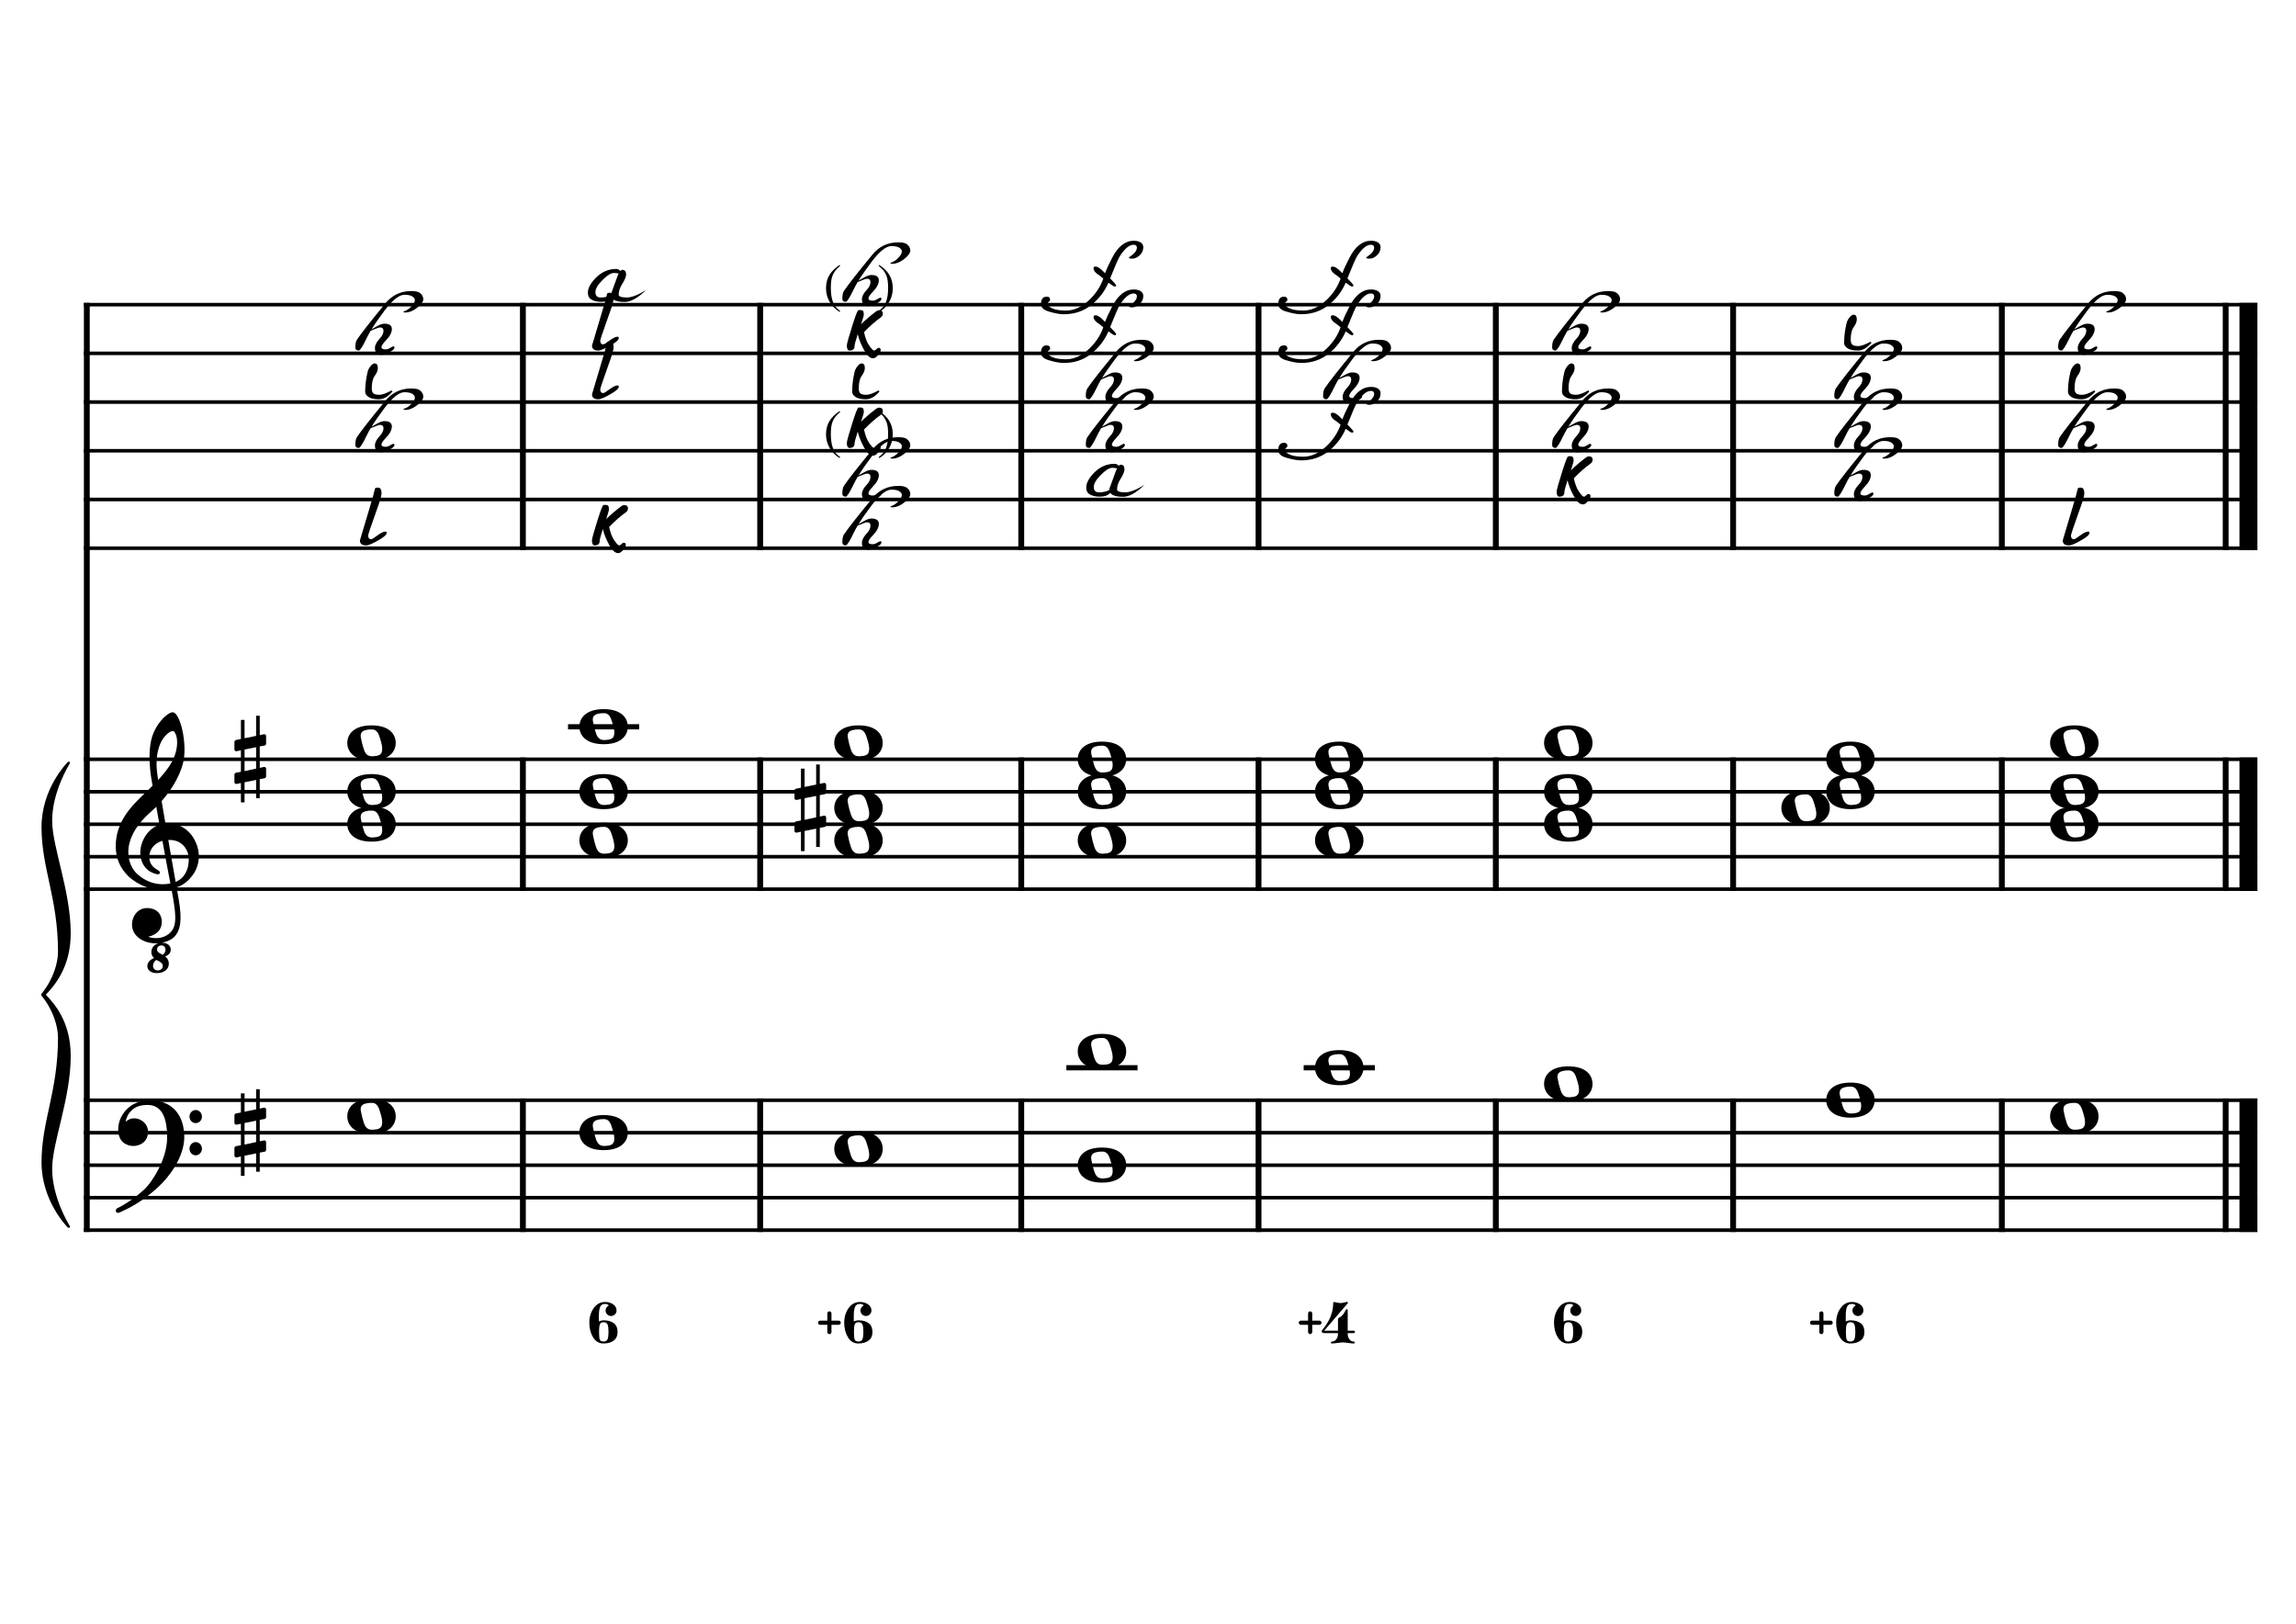<?xml version="1.0" encoding="UTF-8" standalone="no"?>
<svg width="4209.44px" height="2976.38px" viewBox="0 0 4209.44 2976.38"
 xmlns="http://www.w3.org/2000/svg" xmlns:xlink="http://www.w3.org/1999/xlink" version="1.2" baseProfile="tiny">
<title>SolMajeur (27)</title>
<desc>Generated by MuseScore 3.6.2</desc>
<polyline class="StaffLines" fill="none" stroke="#000000" stroke-width="6.55" stroke-linejoin="bevel" points="153.819,558.425 4138.58,558.425"/>
<polyline class="StaffLines" fill="none" stroke="#000000" stroke-width="6.55" stroke-linejoin="bevel" points="153.819,647.717 4138.58,647.717"/>
<polyline class="StaffLines" fill="none" stroke="#000000" stroke-width="6.55" stroke-linejoin="bevel" points="153.819,737.008 4138.58,737.008"/>
<polyline class="StaffLines" fill="none" stroke="#000000" stroke-width="6.55" stroke-linejoin="bevel" points="153.819,826.299 4138.58,826.299"/>
<polyline class="StaffLines" fill="none" stroke="#000000" stroke-width="6.55" stroke-linejoin="bevel" points="153.819,915.591 4138.58,915.591"/>
<polyline class="StaffLines" fill="none" stroke="#000000" stroke-width="6.55" stroke-linejoin="bevel" points="153.819,1004.88 4138.58,1004.88"/>
<polyline class="StaffLines" fill="none" stroke="#000000" stroke-width="6.55" stroke-linejoin="bevel" points="153.819,1391.81 4138.58,1391.81"/>
<polyline class="StaffLines" fill="none" stroke="#000000" stroke-width="6.55" stroke-linejoin="bevel" points="153.819,1451.34 4138.58,1451.34"/>
<polyline class="StaffLines" fill="none" stroke="#000000" stroke-width="6.55" stroke-linejoin="bevel" points="153.819,1510.87 4138.58,1510.87"/>
<polyline class="StaffLines" fill="none" stroke="#000000" stroke-width="6.55" stroke-linejoin="bevel" points="153.819,1570.39 4138.58,1570.39"/>
<polyline class="StaffLines" fill="none" stroke="#000000" stroke-width="6.55" stroke-linejoin="bevel" points="153.819,1629.92 4138.58,1629.92"/>
<polyline class="StaffLines" fill="none" stroke="#000000" stroke-width="6.55" stroke-linejoin="bevel" points="153.819,2016.85 4138.58,2016.85"/>
<polyline class="StaffLines" fill="none" stroke="#000000" stroke-width="6.55" stroke-linejoin="bevel" points="153.819,2076.38 4138.58,2076.38"/>
<polyline class="StaffLines" fill="none" stroke="#000000" stroke-width="6.55" stroke-linejoin="bevel" points="153.819,2135.91 4138.58,2135.91"/>
<polyline class="StaffLines" fill="none" stroke="#000000" stroke-width="6.55" stroke-linejoin="bevel" points="153.819,2195.43 4138.58,2195.43"/>
<polyline class="StaffLines" fill="none" stroke="#000000" stroke-width="6.55" stroke-linejoin="bevel" points="153.819,2254.96 4138.58,2254.96"/>
<path class="Symbol" transform="matrix(2.381,0,0,2.381,1514.42,796.536)" d="M0,-0.1 C0,7.7 4,14 10.4,18.1 L10.9,17.4 C7.5,14.8 6.3,13.3 5.2,10.1 C4.2,7.2 3.7,4 3.7,-0.2 C3.7,-8.1 4.8,-12.3 10.9,-17.4 L10.5,-18.1 C3.9,-13.6 0,-8.5 0,-0.1"/>
<path class="Symbol" transform="matrix(2.381,0,0,2.381,1619.43,796.536)" d="M3.7,-0.2 C3.7,4 3.2,7.2 2.2,10.1 C1,13.3 -0.2,14.8 -3.6,17.4 L-3,18.1 C3.4,14.1 7.3,7.6 7.3,-0.1 C7.3,-8.4 3.4,-13.8 -3.2,-18.1 L-3.6,-17.4 C2.6,-12.4 3.7,-8.1 3.7,-0.2"/>
<path class="Symbol" transform="matrix(2.381,0,0,2.381,1514.42,528.661)" d="M0,-0.1 C0,7.7 4,14 10.4,18.1 L10.9,17.4 C7.5,14.8 6.3,13.3 5.2,10.1 C4.2,7.2 3.7,4 3.7,-0.2 C3.7,-8.1 4.8,-12.3 10.9,-17.4 L10.5,-18.1 C3.9,-13.6 0,-8.5 0,-0.1"/>
<path class="Symbol" transform="matrix(2.381,0,0,2.381,1619.43,528.661)" d="M3.7,-0.2 C3.7,4 3.2,7.2 2.2,10.1 C1,13.3 -0.2,14.8 -3.6,17.4 L-3,18.1 C3.4,14.1 7.3,7.6 7.3,-0.1 C7.3,-8.4 3.4,-13.8 -3.2,-18.1 L-3.6,-17.4 C2.6,-12.4 3.7,-8.1 3.7,-0.2"/>
<polyline class="BarLine" fill="none" stroke="#000000" stroke-width="10.71" stroke-linejoin="bevel" points="159.176,2013.58 159.176,2258.23"/>
<polyline class="BarLine" fill="none" stroke="#000000" stroke-width="10.71" stroke-linejoin="bevel" points="958.647,2013.58 958.647,2258.23"/>
<polyline class="BarLine" fill="none" stroke="#000000" stroke-width="10.71" stroke-linejoin="bevel" points="1393.69,2013.58 1393.69,2258.23"/>
<polyline class="BarLine" fill="none" stroke="#000000" stroke-width="10.71" stroke-linejoin="bevel" points="1872.33,2013.58 1872.33,2258.23"/>
<polyline class="BarLine" fill="none" stroke="#000000" stroke-width="10.71" stroke-linejoin="bevel" points="2307.37,2013.58 2307.37,2258.23"/>
<polyline class="BarLine" fill="none" stroke="#000000" stroke-width="10.71" stroke-linejoin="bevel" points="2742.41,2013.58 2742.41,2258.23"/>
<polyline class="BarLine" fill="none" stroke="#000000" stroke-width="10.71" stroke-linejoin="bevel" points="3177.46,2013.58 3177.46,2258.23"/>
<polyline class="BarLine" fill="none" stroke="#000000" stroke-width="10.71" stroke-linejoin="bevel" points="3670.13,2013.58 3670.13,2258.23"/>
<polyline class="BarLine" fill="none" stroke="#000000" stroke-width="10.71" stroke-linejoin="bevel" points="4080.54,2013.58 4080.54,2258.23"/>
<polyline class="BarLine" fill="none" stroke="#000000" stroke-width="32.74" stroke-linejoin="bevel" points="4122.21,2013.58 4122.21,2258.23"/>
<polyline class="BarLine" fill="none" stroke="#000000" stroke-width="10.71" stroke-linejoin="bevel" points="159.176,1388.54 159.176,2016.85"/>
<polyline class="BarLine" fill="none" stroke="#000000" stroke-width="10.71" stroke-linejoin="bevel" points="958.647,1388.54 958.647,1633.2"/>
<polyline class="BarLine" fill="none" stroke="#000000" stroke-width="10.71" stroke-linejoin="bevel" points="1393.69,1388.54 1393.69,1633.2"/>
<polyline class="BarLine" fill="none" stroke="#000000" stroke-width="10.71" stroke-linejoin="bevel" points="1872.33,1388.54 1872.33,1633.2"/>
<polyline class="BarLine" fill="none" stroke="#000000" stroke-width="10.71" stroke-linejoin="bevel" points="2307.37,1388.54 2307.37,1633.2"/>
<polyline class="BarLine" fill="none" stroke="#000000" stroke-width="10.71" stroke-linejoin="bevel" points="2742.41,1388.54 2742.41,1633.2"/>
<polyline class="BarLine" fill="none" stroke="#000000" stroke-width="10.71" stroke-linejoin="bevel" points="3177.46,1388.54 3177.46,1633.2"/>
<polyline class="BarLine" fill="none" stroke="#000000" stroke-width="10.71" stroke-linejoin="bevel" points="3670.13,1388.54 3670.13,1633.2"/>
<polyline class="BarLine" fill="none" stroke="#000000" stroke-width="10.71" stroke-linejoin="bevel" points="4080.54,1388.54 4080.54,1633.2"/>
<polyline class="BarLine" fill="none" stroke="#000000" stroke-width="32.74" stroke-linejoin="bevel" points="4122.21,1388.54 4122.21,1633.2"/>
<polyline class="BarLine" fill="none" stroke="#000000" stroke-width="10.71" stroke-linejoin="bevel" points="159.176,555.151 159.176,1391.81"/>
<polyline class="BarLine" fill="none" stroke="#000000" stroke-width="10.71" stroke-linejoin="bevel" points="958.647,555.151 958.647,1008.16"/>
<polyline class="BarLine" fill="none" stroke="#000000" stroke-width="10.71" stroke-linejoin="bevel" points="1393.69,555.151 1393.69,1008.16"/>
<polyline class="BarLine" fill="none" stroke="#000000" stroke-width="10.71" stroke-linejoin="bevel" points="1872.33,555.151 1872.33,1008.16"/>
<polyline class="BarLine" fill="none" stroke="#000000" stroke-width="10.71" stroke-linejoin="bevel" points="2307.37,555.151 2307.37,1008.16"/>
<polyline class="BarLine" fill="none" stroke="#000000" stroke-width="10.71" stroke-linejoin="bevel" points="2742.41,555.151 2742.41,1008.16"/>
<polyline class="BarLine" fill="none" stroke="#000000" stroke-width="10.71" stroke-linejoin="bevel" points="3177.46,555.151 3177.46,1008.16"/>
<polyline class="BarLine" fill="none" stroke="#000000" stroke-width="10.71" stroke-linejoin="bevel" points="3670.13,555.151 3670.13,1008.16"/>
<polyline class="BarLine" fill="none" stroke="#000000" stroke-width="10.71" stroke-linejoin="bevel" points="4080.54,555.151 4080.54,1008.16"/>
<polyline class="BarLine" fill="none" stroke="#000000" stroke-width="32.74" stroke-linejoin="bevel" points="4122.21,555.151 4122.21,1008.16"/>
<path class="Accidental" transform="matrix(2.381,0,0,2.381,1456.56,1481.1)" d="M23.3,-10.6 C23.9,-10.7 24.4,-11.4 24.4,-12 L24.4,-17.9 C24.4,-18.7 23.8,-19.3 23,-19.3 L22.8,-19.3 L19.5,-18.6 L19.5,-33.5 L16.7,-33.5 L16.7,-18 L7.8,-16.2 L7.8,-30.3 L5,-30.3 L5,-15.6 L1.1,-14.8 C0.5,-14.7 0,-14 0,-13.4 L0,-13.2 L0,-7.4 L0,-7.6 C0,-6.8 0.6,-6.2 1.4,-6.2 L1.7,-6.2 L5,-6.9 L5,9.6 L1.1,10.4 C0.5,10.5 0,11.2 0,11.8 L0,17.6 C0,18.4 0.6,19 1.4,19 L1.7,19 L5,18.3 L5,33.2 L7.8,33.2 L7.8,17.7 L16.7,15.9 L16.7,30 L19.5,30 L19.5,15.3 L23.3,14.6 C23.9,14.5 24.4,13.8 24.4,13.2 L24.4,7.3 C24.4,6.5 23.8,5.9 23,5.9 L22.8,5.9 L19.5,6.6 L19.5,-9.9 L23.3,-10.6 M7.8,9.1 L7.8,-7.5 L16.7,-9.3 L16.7,7.2 L7.8,9.1 "/>
<polyline class="LedgerLine" fill="none" stroke="#000000" stroke-width="9.52" stroke-linejoin="bevel" points="1955.07,1957.32 2085.55,1957.32"/>
<polyline class="LedgerLine" fill="none" stroke="#000000" stroke-width="9.52" stroke-linejoin="bevel" points="2390.12,1957.32 2520.59,1957.32"/>
<polyline class="LedgerLine" fill="none" stroke="#000000" stroke-width="9.52" stroke-linejoin="bevel" points="1041.39,1332.28 1171.87,1332.28"/>
<path class="Note" transform="matrix(2.381,0,0,2.381,636.699,2046.61)" d="M18.7,-13.6 C4.9,-13.6 0,-6.6 0,-0.1 C0,6.4 4.9,13.4 18.7,13.4 C32.5,13.4 37.3,6.4 37.3,-0.1 C37.3,-6.6 32.5,-13.6 18.7,-13.6 M10.4,-4.5 C10.3,-4.9 10.3,-5.3 10.3,-5.7 C10.3,-6.5 10.5,-7.3 10.9,-8 C11.6,-9 12.8,-9.7 14.3,-10 C15.6,-10.3 16.3,-10.5 18.9,-10.5 L19,-10.5 C23,-10.5 24.3,-6.8 25.4,-3 L25.7,-2 C26.5,0.6 26.9,2.8 26.9,4.5 C26.9,5.7 26.7,6.8 26.3,7.6 C25.7,8.7 24.7,9.4 23,9.8 C22.1,10 20.6,10.1 20.6,10.1 C20.1,10.1 19.7,10.2 19.3,10.2 C16.1,10.2 14.1,9 12.7,4.7 C11.5,1 11.3,-0.1 10.4,-4.5"/>
<path class="Note" transform="matrix(2.381,0,0,2.381,1062.23,2076.38)" d="M18.7,-13.6 C4.9,-13.6 0,-6.6 0,-0.1 C0,6.4 4.9,13.4 18.7,13.4 C32.5,13.4 37.3,6.4 37.3,-0.1 C37.3,-6.6 32.5,-13.6 18.7,-13.6 M10.4,-4.5 C10.3,-4.9 10.3,-5.3 10.3,-5.7 C10.3,-6.5 10.5,-7.3 10.9,-8 C11.6,-9 12.8,-9.7 14.3,-10 C15.6,-10.3 16.3,-10.5 18.9,-10.5 L19,-10.5 C23,-10.5 24.3,-6.8 25.4,-3 L25.7,-2 C26.5,0.6 26.9,2.8 26.9,4.5 C26.9,5.7 26.7,6.8 26.3,7.6 C25.7,8.7 24.7,9.4 23,9.8 C22.1,10 20.6,10.1 20.6,10.1 C20.1,10.1 19.7,10.2 19.3,10.2 C16.1,10.2 14.1,9 12.7,4.7 C11.5,1 11.3,-0.1 10.4,-4.5"/>
<path class="Note" transform="matrix(2.381,0,0,2.381,1529.53,2106.14)" d="M18.7,-13.6 C4.9,-13.6 0,-6.6 0,-0.1 C0,6.4 4.9,13.4 18.7,13.4 C32.5,13.4 37.3,6.4 37.3,-0.1 C37.3,-6.6 32.5,-13.6 18.7,-13.6 M10.4,-4.5 C10.3,-4.9 10.3,-5.3 10.3,-5.7 C10.3,-6.5 10.5,-7.3 10.9,-8 C11.6,-9 12.8,-9.7 14.3,-10 C15.6,-10.3 16.3,-10.5 18.9,-10.5 L19,-10.5 C23,-10.5 24.3,-6.8 25.4,-3 L25.7,-2 C26.5,0.6 26.9,2.8 26.9,4.5 C26.9,5.7 26.7,6.8 26.3,7.6 C25.7,8.7 24.7,9.4 23,9.8 C22.1,10 20.6,10.1 20.6,10.1 C20.1,10.1 19.7,10.2 19.3,10.2 C16.1,10.2 14.1,9 12.7,4.7 C11.5,1 11.3,-0.1 10.4,-4.5"/>
<path class="Note" transform="matrix(2.381,0,0,2.381,1975.91,2135.91)" d="M18.7,-13.6 C4.9,-13.6 0,-6.6 0,-0.1 C0,6.4 4.9,13.4 18.7,13.4 C32.5,13.4 37.3,6.4 37.3,-0.1 C37.3,-6.6 32.5,-13.6 18.7,-13.6 M10.4,-4.5 C10.3,-4.9 10.3,-5.3 10.3,-5.7 C10.3,-6.5 10.5,-7.3 10.9,-8 C11.6,-9 12.8,-9.7 14.3,-10 C15.6,-10.3 16.3,-10.5 18.9,-10.5 L19,-10.5 C23,-10.5 24.3,-6.8 25.4,-3 L25.7,-2 C26.5,0.6 26.9,2.8 26.9,4.5 C26.9,5.7 26.7,6.8 26.3,7.6 C25.7,8.7 24.7,9.4 23,9.8 C22.1,10 20.6,10.1 20.6,10.1 C20.1,10.1 19.7,10.2 19.3,10.2 C16.1,10.2 14.1,9 12.7,4.7 C11.5,1 11.3,-0.1 10.4,-4.5"/>
<path class="Note" transform="matrix(2.381,0,0,2.381,1975.91,1927.56)" d="M18.7,-13.6 C4.9,-13.6 0,-6.6 0,-0.1 C0,6.4 4.9,13.4 18.7,13.4 C32.5,13.4 37.3,6.4 37.3,-0.1 C37.3,-6.6 32.5,-13.6 18.7,-13.6 M10.4,-4.5 C10.3,-4.9 10.3,-5.3 10.3,-5.7 C10.3,-6.5 10.5,-7.3 10.9,-8 C11.6,-9 12.8,-9.7 14.3,-10 C15.6,-10.3 16.3,-10.5 18.9,-10.5 L19,-10.5 C23,-10.5 24.3,-6.8 25.4,-3 L25.7,-2 C26.5,0.6 26.9,2.8 26.9,4.5 C26.9,5.7 26.7,6.8 26.3,7.6 C25.7,8.7 24.7,9.4 23,9.8 C22.1,10 20.6,10.1 20.6,10.1 C20.1,10.1 19.7,10.2 19.3,10.2 C16.1,10.2 14.1,9 12.7,4.7 C11.5,1 11.3,-0.1 10.4,-4.5"/>
<path class="Note" transform="matrix(2.381,0,0,2.381,2410.95,1957.32)" d="M18.7,-13.6 C4.9,-13.6 0,-6.6 0,-0.1 C0,6.4 4.9,13.4 18.7,13.4 C32.5,13.4 37.3,6.4 37.3,-0.1 C37.3,-6.6 32.5,-13.6 18.7,-13.6 M10.4,-4.5 C10.3,-4.9 10.3,-5.3 10.3,-5.7 C10.3,-6.5 10.5,-7.3 10.9,-8 C11.6,-9 12.8,-9.7 14.3,-10 C15.6,-10.3 16.3,-10.5 18.9,-10.5 L19,-10.5 C23,-10.5 24.3,-6.8 25.4,-3 L25.7,-2 C26.5,0.6 26.9,2.8 26.9,4.5 C26.9,5.7 26.7,6.8 26.3,7.6 C25.7,8.7 24.7,9.4 23,9.8 C22.1,10 20.6,10.1 20.6,10.1 C20.1,10.1 19.7,10.2 19.3,10.2 C16.1,10.2 14.1,9 12.7,4.7 C11.5,1 11.3,-0.1 10.4,-4.5"/>
<path class="Note" transform="matrix(2.381,0,0,2.381,2830.88,1987.09)" d="M18.7,-13.6 C4.9,-13.6 0,-6.6 0,-0.1 C0,6.4 4.9,13.4 18.7,13.4 C32.5,13.4 37.3,6.4 37.3,-0.1 C37.3,-6.6 32.5,-13.6 18.7,-13.6 M10.4,-4.5 C10.3,-4.9 10.3,-5.3 10.3,-5.7 C10.3,-6.5 10.5,-7.3 10.9,-8 C11.6,-9 12.8,-9.7 14.3,-10 C15.6,-10.3 16.3,-10.5 18.9,-10.5 L19,-10.5 C23,-10.5 24.3,-6.8 25.4,-3 L25.7,-2 C26.5,0.6 26.9,2.8 26.9,4.5 C26.9,5.7 26.7,6.8 26.3,7.6 C25.7,8.7 24.7,9.4 23,9.8 C22.1,10 20.6,10.1 20.6,10.1 C20.1,10.1 19.7,10.2 19.3,10.2 C16.1,10.2 14.1,9 12.7,4.7 C11.5,1 11.3,-0.1 10.4,-4.5"/>
<path class="Note" transform="matrix(2.381,0,0,2.381,3348.18,2016.85)" d="M18.7,-13.6 C4.9,-13.6 0,-6.6 0,-0.1 C0,6.4 4.9,13.4 18.7,13.4 C32.5,13.4 37.3,6.4 37.3,-0.1 C37.3,-6.6 32.5,-13.6 18.7,-13.6 M10.4,-4.5 C10.3,-4.9 10.3,-5.3 10.3,-5.7 C10.3,-6.5 10.5,-7.3 10.9,-8 C11.6,-9 12.8,-9.7 14.3,-10 C15.6,-10.3 16.3,-10.5 18.9,-10.5 L19,-10.5 C23,-10.5 24.3,-6.8 25.4,-3 L25.7,-2 C26.5,0.6 26.9,2.8 26.9,4.5 C26.9,5.7 26.7,6.8 26.3,7.6 C25.7,8.7 24.7,9.4 23,9.8 C22.1,10 20.6,10.1 20.6,10.1 C20.1,10.1 19.7,10.2 19.3,10.2 C16.1,10.2 14.1,9 12.7,4.7 C11.5,1 11.3,-0.1 10.4,-4.5"/>
<path class="Note" transform="matrix(2.381,0,0,2.381,3758.59,2046.61)" d="M18.7,-13.6 C4.9,-13.6 0,-6.6 0,-0.1 C0,6.4 4.9,13.4 18.7,13.4 C32.5,13.4 37.3,6.4 37.3,-0.1 C37.3,-6.6 32.5,-13.6 18.7,-13.6 M10.4,-4.5 C10.3,-4.9 10.3,-5.3 10.3,-5.7 C10.3,-6.5 10.5,-7.3 10.9,-8 C11.6,-9 12.8,-9.7 14.3,-10 C15.6,-10.3 16.3,-10.5 18.9,-10.5 L19,-10.5 C23,-10.5 24.3,-6.8 25.4,-3 L25.7,-2 C26.5,0.6 26.9,2.8 26.9,4.5 C26.9,5.7 26.7,6.8 26.3,7.6 C25.7,8.7 24.7,9.4 23,9.8 C22.1,10 20.6,10.1 20.6,10.1 C20.1,10.1 19.7,10.2 19.3,10.2 C16.1,10.2 14.1,9 12.7,4.7 C11.5,1 11.3,-0.1 10.4,-4.5"/>
<path class="Note" transform="matrix(2.381,0,0,2.381,636.699,1510.87)" d="M18.7,-13.6 C4.9,-13.6 0,-6.6 0,-0.1 C0,6.4 4.9,13.4 18.7,13.4 C32.5,13.4 37.3,6.4 37.3,-0.1 C37.3,-6.6 32.5,-13.6 18.7,-13.6 M10.4,-4.5 C10.3,-4.9 10.3,-5.3 10.3,-5.7 C10.3,-6.5 10.5,-7.3 10.9,-8 C11.6,-9 12.8,-9.7 14.3,-10 C15.6,-10.3 16.3,-10.5 18.9,-10.5 L19,-10.5 C23,-10.5 24.3,-6.8 25.4,-3 L25.7,-2 C26.5,0.6 26.9,2.8 26.9,4.5 C26.9,5.7 26.7,6.8 26.3,7.6 C25.7,8.7 24.7,9.4 23,9.8 C22.1,10 20.6,10.1 20.6,10.1 C20.1,10.1 19.7,10.2 19.3,10.2 C16.1,10.2 14.1,9 12.7,4.7 C11.5,1 11.3,-0.1 10.4,-4.5"/>
<path class="Note" transform="matrix(2.381,0,0,2.381,636.699,1451.34)" d="M18.7,-13.6 C4.9,-13.6 0,-6.6 0,-0.1 C0,6.4 4.9,13.4 18.7,13.4 C32.5,13.4 37.3,6.4 37.3,-0.1 C37.3,-6.6 32.5,-13.6 18.7,-13.6 M10.4,-4.5 C10.3,-4.9 10.3,-5.3 10.3,-5.7 C10.3,-6.5 10.5,-7.3 10.9,-8 C11.6,-9 12.8,-9.7 14.3,-10 C15.6,-10.3 16.3,-10.5 18.9,-10.5 L19,-10.5 C23,-10.5 24.3,-6.8 25.4,-3 L25.7,-2 C26.5,0.6 26.9,2.8 26.9,4.5 C26.9,5.7 26.7,6.8 26.3,7.6 C25.7,8.7 24.7,9.4 23,9.8 C22.1,10 20.6,10.1 20.6,10.1 C20.1,10.1 19.7,10.2 19.3,10.2 C16.1,10.2 14.1,9 12.7,4.7 C11.5,1 11.3,-0.1 10.4,-4.5"/>
<path class="Note" transform="matrix(2.381,0,0,2.381,636.699,1362.05)" d="M18.7,-13.6 C4.9,-13.6 0,-6.6 0,-0.1 C0,6.4 4.9,13.4 18.7,13.4 C32.5,13.4 37.3,6.4 37.3,-0.1 C37.3,-6.6 32.5,-13.6 18.7,-13.6 M10.4,-4.5 C10.3,-4.9 10.3,-5.3 10.3,-5.7 C10.3,-6.5 10.5,-7.3 10.9,-8 C11.6,-9 12.8,-9.7 14.3,-10 C15.6,-10.3 16.3,-10.5 18.9,-10.5 L19,-10.5 C23,-10.5 24.3,-6.8 25.4,-3 L25.7,-2 C26.5,0.6 26.9,2.8 26.9,4.5 C26.9,5.7 26.7,6.8 26.3,7.6 C25.7,8.7 24.7,9.4 23,9.8 C22.1,10 20.6,10.1 20.6,10.1 C20.1,10.1 19.7,10.2 19.3,10.2 C16.1,10.2 14.1,9 12.7,4.7 C11.5,1 11.3,-0.1 10.4,-4.5"/>
<path class="Note" transform="matrix(2.381,0,0,2.381,1062.23,1540.63)" d="M18.7,-13.6 C4.9,-13.6 0,-6.6 0,-0.1 C0,6.4 4.9,13.4 18.7,13.4 C32.5,13.4 37.3,6.4 37.3,-0.1 C37.3,-6.6 32.5,-13.6 18.7,-13.6 M10.4,-4.5 C10.3,-4.9 10.3,-5.3 10.3,-5.7 C10.3,-6.5 10.5,-7.3 10.9,-8 C11.6,-9 12.8,-9.7 14.3,-10 C15.6,-10.3 16.3,-10.5 18.9,-10.5 L19,-10.5 C23,-10.5 24.3,-6.8 25.4,-3 L25.7,-2 C26.5,0.6 26.9,2.8 26.9,4.5 C26.9,5.7 26.7,6.8 26.3,7.6 C25.7,8.7 24.7,9.4 23,9.8 C22.1,10 20.6,10.1 20.6,10.1 C20.1,10.1 19.7,10.2 19.3,10.2 C16.1,10.2 14.1,9 12.7,4.7 C11.5,1 11.3,-0.1 10.4,-4.5"/>
<path class="Note" transform="matrix(2.381,0,0,2.381,1062.23,1451.34)" d="M18.7,-13.6 C4.9,-13.6 0,-6.6 0,-0.1 C0,6.4 4.9,13.4 18.7,13.4 C32.5,13.4 37.3,6.4 37.3,-0.1 C37.3,-6.6 32.5,-13.6 18.7,-13.6 M10.4,-4.5 C10.3,-4.9 10.3,-5.3 10.3,-5.7 C10.3,-6.5 10.5,-7.3 10.9,-8 C11.6,-9 12.8,-9.7 14.3,-10 C15.6,-10.3 16.3,-10.5 18.9,-10.5 L19,-10.5 C23,-10.5 24.3,-6.8 25.4,-3 L25.7,-2 C26.5,0.6 26.9,2.8 26.9,4.5 C26.9,5.7 26.7,6.8 26.3,7.6 C25.7,8.7 24.7,9.4 23,9.8 C22.1,10 20.6,10.1 20.6,10.1 C20.1,10.1 19.7,10.2 19.3,10.2 C16.1,10.2 14.1,9 12.7,4.7 C11.5,1 11.3,-0.1 10.4,-4.5"/>
<path class="Note" transform="matrix(2.381,0,0,2.381,1062.23,1332.28)" d="M18.7,-13.6 C4.9,-13.6 0,-6.6 0,-0.1 C0,6.4 4.9,13.4 18.7,13.4 C32.5,13.4 37.3,6.4 37.3,-0.1 C37.3,-6.6 32.5,-13.6 18.7,-13.6 M10.4,-4.5 C10.3,-4.9 10.3,-5.3 10.3,-5.7 C10.3,-6.5 10.5,-7.3 10.9,-8 C11.6,-9 12.8,-9.7 14.3,-10 C15.6,-10.3 16.3,-10.5 18.9,-10.5 L19,-10.5 C23,-10.5 24.3,-6.8 25.4,-3 L25.7,-2 C26.5,0.6 26.9,2.8 26.9,4.5 C26.9,5.7 26.7,6.8 26.3,7.6 C25.7,8.7 24.7,9.4 23,9.8 C22.1,10 20.6,10.1 20.6,10.1 C20.1,10.1 19.7,10.2 19.3,10.2 C16.1,10.2 14.1,9 12.7,4.7 C11.5,1 11.3,-0.1 10.4,-4.5"/>
<path class="Note" transform="matrix(2.381,0,0,2.381,1529.53,1540.63)" d="M18.7,-13.6 C4.9,-13.6 0,-6.6 0,-0.1 C0,6.4 4.9,13.4 18.7,13.4 C32.5,13.4 37.3,6.4 37.3,-0.1 C37.3,-6.6 32.5,-13.6 18.7,-13.6 M10.4,-4.5 C10.3,-4.9 10.3,-5.3 10.3,-5.7 C10.3,-6.5 10.5,-7.3 10.9,-8 C11.6,-9 12.8,-9.7 14.3,-10 C15.6,-10.3 16.3,-10.5 18.9,-10.5 L19,-10.5 C23,-10.5 24.3,-6.8 25.4,-3 L25.7,-2 C26.5,0.6 26.9,2.8 26.9,4.5 C26.9,5.7 26.7,6.8 26.3,7.6 C25.7,8.7 24.7,9.4 23,9.8 C22.1,10 20.6,10.1 20.6,10.1 C20.1,10.1 19.7,10.2 19.3,10.2 C16.1,10.2 14.1,9 12.7,4.7 C11.5,1 11.3,-0.1 10.4,-4.5"/>
<path class="Note" transform="matrix(2.381,0,0,2.381,1529.53,1481.1)" d="M18.7,-13.6 C4.9,-13.6 0,-6.6 0,-0.1 C0,6.4 4.9,13.4 18.7,13.4 C32.5,13.4 37.3,6.4 37.3,-0.1 C37.3,-6.6 32.5,-13.6 18.7,-13.6 M10.4,-4.5 C10.3,-4.9 10.3,-5.3 10.3,-5.7 C10.3,-6.5 10.5,-7.3 10.9,-8 C11.6,-9 12.8,-9.7 14.3,-10 C15.6,-10.3 16.3,-10.5 18.9,-10.5 L19,-10.5 C23,-10.5 24.3,-6.8 25.4,-3 L25.7,-2 C26.5,0.6 26.9,2.8 26.9,4.5 C26.9,5.7 26.7,6.8 26.3,7.6 C25.7,8.7 24.7,9.4 23,9.8 C22.1,10 20.6,10.1 20.6,10.1 C20.1,10.1 19.7,10.2 19.3,10.2 C16.1,10.2 14.1,9 12.7,4.7 C11.5,1 11.3,-0.1 10.4,-4.5"/>
<path class="Note" transform="matrix(2.381,0,0,2.381,1529.53,1362.05)" d="M18.7,-13.6 C4.9,-13.6 0,-6.6 0,-0.1 C0,6.4 4.9,13.4 18.7,13.4 C32.5,13.4 37.3,6.4 37.3,-0.1 C37.3,-6.6 32.5,-13.6 18.7,-13.6 M10.4,-4.5 C10.3,-4.9 10.3,-5.3 10.3,-5.7 C10.3,-6.5 10.5,-7.3 10.9,-8 C11.6,-9 12.8,-9.7 14.3,-10 C15.6,-10.3 16.3,-10.5 18.9,-10.5 L19,-10.5 C23,-10.5 24.3,-6.8 25.4,-3 L25.7,-2 C26.5,0.6 26.9,2.8 26.9,4.5 C26.9,5.7 26.7,6.8 26.3,7.6 C25.7,8.7 24.7,9.4 23,9.8 C22.1,10 20.6,10.1 20.6,10.1 C20.1,10.1 19.7,10.2 19.3,10.2 C16.1,10.2 14.1,9 12.7,4.7 C11.5,1 11.3,-0.1 10.4,-4.5"/>
<path class="Note" transform="matrix(2.381,0,0,2.381,1975.91,1540.63)" d="M18.7,-13.6 C4.9,-13.6 0,-6.6 0,-0.1 C0,6.4 4.9,13.4 18.7,13.4 C32.5,13.4 37.3,6.4 37.3,-0.1 C37.3,-6.6 32.5,-13.6 18.7,-13.6 M10.4,-4.5 C10.3,-4.9 10.3,-5.3 10.3,-5.7 C10.3,-6.5 10.5,-7.3 10.9,-8 C11.6,-9 12.8,-9.7 14.3,-10 C15.6,-10.3 16.3,-10.5 18.9,-10.5 L19,-10.5 C23,-10.5 24.3,-6.8 25.4,-3 L25.7,-2 C26.5,0.6 26.9,2.8 26.9,4.5 C26.9,5.7 26.7,6.8 26.3,7.6 C25.7,8.7 24.7,9.4 23,9.8 C22.1,10 20.6,10.1 20.6,10.1 C20.1,10.1 19.7,10.2 19.3,10.2 C16.1,10.2 14.1,9 12.7,4.7 C11.5,1 11.3,-0.1 10.4,-4.5"/>
<path class="Note" transform="matrix(2.381,0,0,2.381,1975.91,1451.34)" d="M18.7,-13.6 C4.9,-13.6 0,-6.6 0,-0.1 C0,6.4 4.9,13.4 18.7,13.4 C32.5,13.4 37.3,6.4 37.3,-0.1 C37.3,-6.6 32.5,-13.6 18.7,-13.6 M10.4,-4.5 C10.3,-4.9 10.3,-5.3 10.3,-5.7 C10.3,-6.5 10.5,-7.3 10.9,-8 C11.6,-9 12.8,-9.7 14.3,-10 C15.6,-10.3 16.3,-10.5 18.9,-10.5 L19,-10.5 C23,-10.5 24.3,-6.8 25.4,-3 L25.7,-2 C26.5,0.6 26.9,2.8 26.9,4.5 C26.9,5.7 26.7,6.8 26.3,7.6 C25.7,8.7 24.7,9.4 23,9.8 C22.1,10 20.6,10.1 20.6,10.1 C20.1,10.1 19.7,10.2 19.3,10.2 C16.1,10.2 14.1,9 12.7,4.7 C11.5,1 11.3,-0.1 10.4,-4.5"/>
<path class="Note" transform="matrix(2.381,0,0,2.381,1975.91,1391.81)" d="M18.7,-13.6 C4.9,-13.6 0,-6.6 0,-0.1 C0,6.4 4.9,13.4 18.7,13.4 C32.5,13.4 37.3,6.4 37.3,-0.1 C37.3,-6.6 32.5,-13.6 18.7,-13.6 M10.4,-4.5 C10.3,-4.9 10.3,-5.3 10.3,-5.7 C10.3,-6.5 10.5,-7.3 10.9,-8 C11.6,-9 12.8,-9.7 14.3,-10 C15.6,-10.3 16.3,-10.5 18.9,-10.5 L19,-10.5 C23,-10.5 24.3,-6.8 25.4,-3 L25.7,-2 C26.5,0.6 26.9,2.8 26.9,4.5 C26.9,5.7 26.7,6.8 26.3,7.6 C25.7,8.7 24.7,9.4 23,9.8 C22.1,10 20.6,10.1 20.6,10.1 C20.1,10.1 19.7,10.2 19.3,10.2 C16.1,10.2 14.1,9 12.7,4.7 C11.5,1 11.3,-0.1 10.4,-4.5"/>
<path class="Note" transform="matrix(2.381,0,0,2.381,2410.95,1540.63)" d="M18.7,-13.6 C4.9,-13.6 0,-6.6 0,-0.1 C0,6.4 4.9,13.4 18.7,13.4 C32.5,13.4 37.3,6.4 37.3,-0.1 C37.3,-6.6 32.5,-13.6 18.7,-13.6 M10.4,-4.5 C10.3,-4.9 10.3,-5.3 10.3,-5.7 C10.3,-6.5 10.5,-7.3 10.9,-8 C11.6,-9 12.8,-9.7 14.3,-10 C15.6,-10.3 16.3,-10.5 18.9,-10.5 L19,-10.5 C23,-10.5 24.3,-6.8 25.4,-3 L25.7,-2 C26.5,0.6 26.9,2.8 26.9,4.5 C26.9,5.7 26.7,6.8 26.3,7.6 C25.7,8.7 24.7,9.4 23,9.8 C22.1,10 20.6,10.1 20.6,10.1 C20.1,10.1 19.7,10.2 19.3,10.2 C16.1,10.2 14.1,9 12.7,4.7 C11.5,1 11.3,-0.1 10.4,-4.5"/>
<path class="Note" transform="matrix(2.381,0,0,2.381,2410.95,1451.34)" d="M18.7,-13.6 C4.9,-13.6 0,-6.6 0,-0.1 C0,6.4 4.9,13.4 18.7,13.4 C32.5,13.4 37.3,6.4 37.3,-0.1 C37.3,-6.6 32.5,-13.6 18.7,-13.6 M10.4,-4.5 C10.3,-4.9 10.3,-5.3 10.3,-5.7 C10.3,-6.5 10.5,-7.3 10.9,-8 C11.6,-9 12.8,-9.7 14.3,-10 C15.6,-10.3 16.3,-10.5 18.9,-10.5 L19,-10.5 C23,-10.5 24.3,-6.8 25.4,-3 L25.7,-2 C26.5,0.6 26.9,2.8 26.9,4.5 C26.9,5.7 26.7,6.8 26.3,7.6 C25.7,8.7 24.7,9.4 23,9.8 C22.1,10 20.6,10.1 20.6,10.1 C20.1,10.1 19.7,10.2 19.3,10.2 C16.1,10.2 14.1,9 12.7,4.7 C11.5,1 11.3,-0.1 10.4,-4.5"/>
<path class="Note" transform="matrix(2.381,0,0,2.381,2410.95,1391.81)" d="M18.7,-13.6 C4.9,-13.6 0,-6.6 0,-0.1 C0,6.4 4.9,13.4 18.7,13.4 C32.5,13.4 37.3,6.4 37.3,-0.1 C37.3,-6.6 32.5,-13.6 18.7,-13.6 M10.4,-4.5 C10.3,-4.9 10.3,-5.3 10.3,-5.7 C10.3,-6.5 10.5,-7.3 10.9,-8 C11.6,-9 12.8,-9.7 14.3,-10 C15.6,-10.3 16.3,-10.5 18.9,-10.5 L19,-10.5 C23,-10.5 24.3,-6.8 25.4,-3 L25.7,-2 C26.5,0.6 26.9,2.8 26.9,4.5 C26.9,5.7 26.7,6.8 26.3,7.6 C25.7,8.7 24.7,9.4 23,9.8 C22.1,10 20.6,10.1 20.6,10.1 C20.1,10.1 19.7,10.2 19.3,10.2 C16.1,10.2 14.1,9 12.7,4.7 C11.5,1 11.3,-0.1 10.4,-4.5"/>
<path class="Note" transform="matrix(2.381,0,0,2.381,2830.88,1510.87)" d="M18.7,-13.6 C4.9,-13.6 0,-6.6 0,-0.1 C0,6.4 4.9,13.4 18.7,13.4 C32.5,13.4 37.3,6.4 37.3,-0.1 C37.3,-6.6 32.5,-13.6 18.7,-13.6 M10.4,-4.5 C10.3,-4.9 10.3,-5.3 10.3,-5.7 C10.3,-6.5 10.5,-7.3 10.9,-8 C11.6,-9 12.8,-9.7 14.3,-10 C15.6,-10.3 16.3,-10.5 18.9,-10.5 L19,-10.5 C23,-10.5 24.3,-6.8 25.4,-3 L25.7,-2 C26.5,0.6 26.9,2.8 26.9,4.5 C26.9,5.7 26.7,6.8 26.3,7.6 C25.7,8.7 24.7,9.4 23,9.8 C22.1,10 20.6,10.1 20.6,10.1 C20.1,10.1 19.7,10.2 19.3,10.2 C16.1,10.2 14.1,9 12.7,4.7 C11.5,1 11.3,-0.1 10.4,-4.5"/>
<path class="Note" transform="matrix(2.381,0,0,2.381,2830.88,1451.34)" d="M18.7,-13.6 C4.9,-13.6 0,-6.6 0,-0.1 C0,6.4 4.9,13.4 18.7,13.4 C32.5,13.4 37.3,6.4 37.3,-0.1 C37.3,-6.6 32.5,-13.6 18.7,-13.6 M10.4,-4.5 C10.3,-4.9 10.3,-5.3 10.3,-5.7 C10.3,-6.5 10.5,-7.3 10.9,-8 C11.6,-9 12.8,-9.7 14.3,-10 C15.6,-10.3 16.3,-10.5 18.9,-10.5 L19,-10.5 C23,-10.5 24.3,-6.8 25.4,-3 L25.7,-2 C26.5,0.6 26.9,2.8 26.9,4.5 C26.9,5.7 26.7,6.8 26.3,7.6 C25.7,8.7 24.7,9.4 23,9.8 C22.1,10 20.6,10.1 20.6,10.1 C20.1,10.1 19.7,10.2 19.3,10.2 C16.1,10.2 14.1,9 12.7,4.7 C11.5,1 11.3,-0.1 10.4,-4.5"/>
<path class="Note" transform="matrix(2.381,0,0,2.381,2830.88,1362.05)" d="M18.7,-13.6 C4.9,-13.6 0,-6.6 0,-0.1 C0,6.4 4.9,13.4 18.7,13.4 C32.5,13.4 37.3,6.4 37.3,-0.1 C37.3,-6.6 32.5,-13.6 18.7,-13.6 M10.4,-4.5 C10.3,-4.9 10.3,-5.3 10.3,-5.7 C10.3,-6.5 10.5,-7.3 10.9,-8 C11.6,-9 12.8,-9.7 14.3,-10 C15.6,-10.3 16.3,-10.5 18.9,-10.5 L19,-10.5 C23,-10.5 24.3,-6.8 25.4,-3 L25.7,-2 C26.5,0.6 26.9,2.8 26.9,4.5 C26.9,5.7 26.7,6.8 26.3,7.6 C25.7,8.7 24.7,9.4 23,9.8 C22.1,10 20.6,10.1 20.6,10.1 C20.1,10.1 19.7,10.2 19.3,10.2 C16.1,10.2 14.1,9 12.7,4.7 C11.5,1 11.3,-0.1 10.4,-4.5"/>
<path class="Note" transform="matrix(2.381,0,0,2.381,3265.92,1481.1)" d="M18.7,-13.6 C4.9,-13.6 0,-6.6 0,-0.1 C0,6.4 4.9,13.4 18.7,13.4 C32.5,13.4 37.3,6.4 37.3,-0.1 C37.3,-6.6 32.5,-13.6 18.7,-13.6 M10.4,-4.5 C10.3,-4.9 10.3,-5.3 10.3,-5.7 C10.3,-6.5 10.5,-7.3 10.9,-8 C11.6,-9 12.8,-9.7 14.3,-10 C15.6,-10.3 16.3,-10.5 18.9,-10.5 L19,-10.5 C23,-10.5 24.3,-6.8 25.4,-3 L25.7,-2 C26.5,0.6 26.9,2.8 26.9,4.5 C26.9,5.7 26.7,6.8 26.3,7.6 C25.7,8.7 24.7,9.4 23,9.8 C22.1,10 20.6,10.1 20.6,10.1 C20.1,10.1 19.7,10.2 19.3,10.2 C16.1,10.2 14.1,9 12.7,4.7 C11.5,1 11.3,-0.1 10.4,-4.5"/>
<path class="Note" transform="matrix(2.381,0,0,2.381,3348.18,1451.34)" d="M18.7,-13.6 C4.9,-13.6 0,-6.6 0,-0.1 C0,6.4 4.9,13.4 18.7,13.4 C32.5,13.4 37.3,6.4 37.3,-0.1 C37.3,-6.6 32.5,-13.6 18.7,-13.6 M10.4,-4.5 C10.3,-4.9 10.3,-5.3 10.3,-5.7 C10.3,-6.5 10.5,-7.3 10.9,-8 C11.6,-9 12.8,-9.7 14.3,-10 C15.6,-10.3 16.3,-10.5 18.9,-10.5 L19,-10.5 C23,-10.5 24.3,-6.8 25.4,-3 L25.7,-2 C26.5,0.6 26.9,2.8 26.9,4.5 C26.9,5.7 26.7,6.8 26.3,7.6 C25.7,8.7 24.7,9.4 23,9.8 C22.1,10 20.6,10.1 20.6,10.1 C20.1,10.1 19.7,10.2 19.3,10.2 C16.1,10.2 14.1,9 12.7,4.7 C11.5,1 11.3,-0.1 10.4,-4.5"/>
<path class="Note" transform="matrix(2.381,0,0,2.381,3348.18,1391.81)" d="M18.7,-13.6 C4.9,-13.6 0,-6.6 0,-0.1 C0,6.4 4.9,13.4 18.7,13.4 C32.5,13.4 37.3,6.4 37.3,-0.1 C37.3,-6.6 32.5,-13.6 18.7,-13.6 M10.4,-4.5 C10.3,-4.9 10.3,-5.3 10.3,-5.7 C10.3,-6.5 10.5,-7.3 10.9,-8 C11.6,-9 12.8,-9.7 14.3,-10 C15.6,-10.3 16.3,-10.5 18.9,-10.5 L19,-10.5 C23,-10.5 24.3,-6.8 25.4,-3 L25.7,-2 C26.5,0.6 26.9,2.8 26.9,4.5 C26.9,5.7 26.7,6.8 26.3,7.6 C25.7,8.7 24.7,9.4 23,9.8 C22.1,10 20.6,10.1 20.6,10.1 C20.1,10.1 19.7,10.2 19.3,10.2 C16.1,10.2 14.1,9 12.7,4.7 C11.5,1 11.3,-0.1 10.4,-4.5"/>
<path class="Note" transform="matrix(2.381,0,0,2.381,3758.59,1510.87)" d="M18.7,-13.6 C4.9,-13.6 0,-6.6 0,-0.1 C0,6.4 4.9,13.4 18.7,13.4 C32.5,13.4 37.3,6.4 37.3,-0.1 C37.3,-6.6 32.5,-13.6 18.7,-13.6 M10.4,-4.5 C10.3,-4.9 10.3,-5.3 10.3,-5.7 C10.3,-6.5 10.5,-7.3 10.9,-8 C11.6,-9 12.8,-9.7 14.3,-10 C15.6,-10.3 16.3,-10.5 18.9,-10.5 L19,-10.5 C23,-10.5 24.3,-6.8 25.4,-3 L25.7,-2 C26.5,0.6 26.9,2.8 26.9,4.5 C26.9,5.7 26.7,6.8 26.3,7.6 C25.7,8.7 24.7,9.4 23,9.8 C22.1,10 20.6,10.1 20.6,10.1 C20.1,10.1 19.7,10.2 19.3,10.2 C16.1,10.2 14.1,9 12.7,4.7 C11.5,1 11.3,-0.1 10.4,-4.5"/>
<path class="Note" transform="matrix(2.381,0,0,2.381,3758.59,1451.34)" d="M18.7,-13.6 C4.9,-13.6 0,-6.6 0,-0.1 C0,6.4 4.9,13.4 18.7,13.4 C32.5,13.4 37.3,6.4 37.3,-0.1 C37.3,-6.6 32.5,-13.6 18.7,-13.6 M10.4,-4.5 C10.3,-4.9 10.3,-5.3 10.3,-5.7 C10.3,-6.5 10.5,-7.3 10.9,-8 C11.6,-9 12.8,-9.7 14.3,-10 C15.6,-10.3 16.3,-10.5 18.9,-10.5 L19,-10.5 C23,-10.5 24.3,-6.8 25.4,-3 L25.7,-2 C26.5,0.6 26.9,2.8 26.9,4.5 C26.9,5.7 26.7,6.8 26.3,7.6 C25.7,8.7 24.7,9.4 23,9.8 C22.1,10 20.6,10.1 20.6,10.1 C20.1,10.1 19.7,10.2 19.3,10.2 C16.1,10.2 14.1,9 12.7,4.7 C11.5,1 11.3,-0.1 10.4,-4.5"/>
<path class="Note" transform="matrix(2.381,0,0,2.381,3758.59,1362.05)" d="M18.7,-13.6 C4.9,-13.6 0,-6.6 0,-0.1 C0,6.4 4.9,13.4 18.7,13.4 C32.5,13.4 37.3,6.4 37.3,-0.1 C37.3,-6.6 32.5,-13.6 18.7,-13.6 M10.4,-4.5 C10.3,-4.9 10.3,-5.3 10.3,-5.7 C10.3,-6.5 10.5,-7.3 10.9,-8 C11.6,-9 12.8,-9.7 14.3,-10 C15.6,-10.3 16.3,-10.5 18.9,-10.5 L19,-10.5 C23,-10.5 24.3,-6.8 25.4,-3 L25.7,-2 C26.5,0.6 26.9,2.8 26.9,4.5 C26.9,5.7 26.7,6.8 26.3,7.6 C25.7,8.7 24.7,9.4 23,9.8 C22.1,10 20.6,10.1 20.6,10.1 C20.1,10.1 19.7,10.2 19.3,10.2 C16.1,10.2 14.1,9 12.7,4.7 C11.5,1 11.3,-0.1 10.4,-4.5"/>
<path class="Note" d="M692.276,893.832 C694.755,893.832 696.46,894.452 697.389,895.692 C698.784,897.783 699.481,900.727 699.481,904.524 C699.481,908.94 696.382,919.515 690.184,936.249 C680.035,964.682 674.961,979.751 674.961,981.455 C674.961,986.026 676.781,988.35 680.422,988.428 C681.972,988.428 685.923,986.026 692.276,981.223 C698.551,976.652 703.393,974.366 706.802,974.366 C708.197,974.366 708.894,975.219 708.894,976.923 C708.894,979.79 705.059,983.547 697.389,988.195 C684.838,995.865 676.161,999.7 671.358,999.7 C663.688,999.7 659.853,996.679 659.853,990.636 C659.853,990.481 665.16,972.701 675.774,937.295 C682.204,915.99 686.117,902.122 687.511,895.692 C687.744,894.452 689.332,893.832 692.276,893.832"/>
<path class="Note" d="M657.761,642.535 C653.578,642.535 651.486,640.637 651.486,636.841 C651.486,630.41 652.454,625.684 654.391,622.663 C662.448,610.732 679.958,588.419 706.919,555.725 C719.082,540.928 734.77,533.529 753.984,533.529 C761.421,533.529 766.573,534.575 769.44,536.667 C773.856,539.921 776.064,543.833 776.064,548.404 C776.064,553.207 772.19,558.553 764.443,564.441 C757.083,570.019 750.11,572.808 743.525,572.808 C740.968,572.808 739.69,572.537 739.69,571.995 C739.69,571.22 740.93,570.407 743.409,569.555 C746.74,568.315 750.304,565.797 754.1,562.001 C758.439,557.585 760.608,553.595 760.608,550.031 C760.608,547.629 758.942,545.344 755.611,543.175 C752.667,541.315 747.902,540.386 741.317,540.386 C731.71,540.386 719.586,550.07 704.943,569.438 C695.181,582.376 687.279,593.765 681.236,603.604 C684.18,601.977 687.705,600.002 691.811,597.678 C696.847,594.811 701.185,593.378 704.827,593.378 C713.891,593.378 718.423,596.632 718.423,603.139 C718.423,609.57 714.705,616.62 707.267,624.29 C701.999,629.713 699.365,633.742 699.365,636.376 C699.365,639.087 701.999,640.443 707.267,640.443 C709.901,640.443 712.613,639.513 715.402,637.654 C718.191,635.872 720.244,634.981 721.561,634.981 C722.646,634.981 723.188,635.679 723.188,637.073 C723.188,639.32 721.019,641.683 716.68,644.162 C709.398,648.346 703.548,650.437 699.132,650.437 C691.308,650.437 687.395,646.254 687.395,637.887 C687.395,632.618 690.417,626.769 696.46,620.339 C700.876,615.613 703.084,610.926 703.084,606.277 C703.084,602.249 700.914,600.234 696.576,600.234 C694.871,600.234 689.216,602.249 679.609,606.277 C676.742,611.081 674.341,615.497 672.404,619.525 C665.044,634.865 660.163,642.535 657.761,642.535"/>
<path class="Note" d="M657.761,821.118 C653.578,821.118 651.486,819.22 651.486,815.423 C651.486,808.993 652.454,804.267 654.391,801.246 C662.448,789.315 679.958,767.002 706.919,734.308 C719.082,719.511 734.77,712.112 753.984,712.112 C761.421,712.112 766.573,713.158 769.44,715.249 C773.856,718.503 776.064,722.416 776.064,726.987 C776.064,731.79 772.19,737.136 764.443,743.024 C757.083,748.602 750.11,751.391 743.525,751.391 C740.968,751.391 739.69,751.12 739.69,750.578 C739.69,749.803 740.93,748.989 743.409,748.137 C746.74,746.898 750.304,744.38 754.1,740.583 C758.439,736.167 760.608,732.178 760.608,728.614 C760.608,726.212 758.942,723.927 755.611,721.757 C752.667,719.898 747.902,718.968 741.317,718.968 C731.71,718.968 719.586,728.652 704.943,748.021 C695.181,760.959 687.279,772.348 681.236,782.187 C684.18,780.56 687.705,778.584 691.811,776.26 C696.847,773.394 701.185,771.96 704.827,771.96 C713.891,771.96 718.423,775.214 718.423,781.722 C718.423,788.152 714.705,795.203 707.267,802.873 C701.999,808.296 699.365,812.324 699.365,814.958 C699.365,817.67 701.999,819.026 707.267,819.026 C709.901,819.026 712.613,818.096 715.402,816.237 C718.191,814.455 720.244,813.564 721.561,813.564 C722.646,813.564 723.188,814.261 723.188,815.656 C723.188,817.902 721.019,820.265 716.68,822.745 C709.398,826.928 703.548,829.02 699.132,829.02 C691.308,829.02 687.395,824.836 687.395,816.469 C687.395,811.201 690.417,805.352 696.46,798.921 C700.876,794.195 703.084,789.508 703.084,784.86 C703.084,780.831 700.914,778.817 696.576,778.817 C694.871,778.817 689.216,780.831 679.609,784.86 C676.742,789.663 674.341,794.079 672.404,798.108 C665.044,813.448 660.163,821.118 657.761,821.118"/>
<path class="Note" d="M687.046,666.167 C690.843,666.167 692.741,669.072 692.741,674.883 C692.741,679.067 690.765,683.87 686.814,689.293 C683.328,694.174 681.585,701.728 681.585,711.954 C681.585,716.835 682.863,720.089 685.42,721.716 C687.201,722.956 690.533,723.614 695.414,723.692 C700.682,723.692 708.158,721.019 717.842,715.673 L719.702,717.532 C717.223,720.709 714.24,723.575 710.754,726.132 C705.563,729.928 700.256,731.826 694.833,731.826 C687.008,731.826 681.081,730.703 677.052,728.456 C672.017,725.667 669.499,722.181 669.499,717.997 C669.499,706.454 670.971,694.406 673.915,681.856 C674.999,677.285 677.362,673.101 681.004,669.305 C683.095,667.213 685.11,666.167 687.046,666.167"/>
<path class="Note" d="M1144.18,925.79 C1146.58,925.79 1148.33,926.294 1149.41,927.301 C1150.65,928.386 1151.27,929.974 1151.27,932.066 C1151.27,934.7 1150.11,936.946 1147.78,938.806 C1137.71,945.933 1127.37,954.998 1116.76,965.999 C1119.16,976.613 1122.1,984.477 1125.59,989.59 C1130.16,996.33 1133.3,999.7 1135,999.7 C1136.55,999.7 1138.22,998.732 1140,996.795 C1141.24,995.478 1142.44,994.819 1143.6,994.819 C1146.08,994.819 1147.32,996.137 1147.32,998.771 C1147.32,1001.56 1145.11,1005.36 1140.7,1010.16 C1138.29,1012.64 1135.78,1013.88 1133.14,1013.88 C1127.72,1013.88 1122.26,1008.8 1116.76,998.654 C1111.18,988.428 1107.34,978.782 1105.25,969.718 C1101.38,981.649 1099.44,988.97 1099.44,991.682 C1099.44,997.027 1096.38,999.7 1090.26,999.7 C1086.93,999.7 1085.26,996.601 1085.26,990.403 C1085.26,987.459 1088.94,974.289 1096.3,950.892 C1099.94,939.426 1102.93,931.407 1105.25,926.836 C1105.79,925.906 1107.19,925.442 1109.44,925.442 C1112.07,925.442 1113.89,925.984 1114.9,927.068 C1115.9,928.153 1116.41,930.4 1116.41,933.809 C1116.41,935.513 1114.74,941.401 1111.41,951.473 C1119.7,943.338 1129.04,935.397 1139.42,927.65 C1141.04,926.41 1142.63,925.79 1144.18,925.79"/>
<path class="Note" d="M1141.04,494.673 C1145.62,494.673 1147.9,497.54 1147.9,503.273 C1147.9,507.302 1145.38,513.306 1140.35,521.286 C1136.32,527.716 1134.3,533.991 1134.3,540.112 C1134.3,543.598 1139.38,545.341 1149.53,545.341 C1157.9,545.341 1169.55,540.809 1184.51,531.745 C1169.48,546.232 1156.42,553.476 1145.34,553.476 C1135.35,553.476 1128.38,551.965 1124.43,548.944 C1123.42,548.169 1122.57,547.239 1121.87,546.155 C1118,550.881 1111.53,553.244 1102.46,553.244 C1093.79,553.244 1087.12,551.462 1082.47,547.898 C1079.38,545.496 1077.83,541.661 1077.83,536.393 C1077.83,528.026 1082.78,518.884 1092.7,508.967 C1103.31,498.353 1115.59,493.046 1129.54,493.046 C1133.03,493.046 1135.58,494.325 1137.21,496.881 C1138.53,495.409 1139.8,494.673 1141.04,494.673 M1120.24,540.925 C1120.17,540.305 1120.13,539.686 1120.13,539.066 C1120.13,538.756 1124.08,527.948 1131.98,506.643 C1132.75,504.551 1133.53,502.769 1134.3,501.297 C1131.28,500.678 1128.3,500.368 1125.36,500.368 C1119.93,500.368 1112.73,504.977 1103.74,514.197 C1095.68,522.409 1091.65,529.498 1091.65,535.463 C1091.65,542.049 1094.79,545.341 1101.07,545.341 C1108.66,545.341 1115.05,543.869 1120.24,540.925"/>
<path class="Note" d="M1117.8,536.667 C1120.28,536.667 1121.99,537.287 1122.92,538.526 C1124.31,540.618 1125.01,543.562 1125.01,547.358 C1125.01,551.774 1121.91,562.349 1115.71,579.084 C1105.56,607.517 1100.49,622.585 1100.49,624.29 C1100.49,628.861 1102.31,631.185 1105.95,631.263 C1107.5,631.263 1111.45,628.861 1117.8,624.057 C1124.08,619.486 1128.92,617.201 1132.33,617.201 C1133.72,617.201 1134.42,618.053 1134.42,619.758 C1134.42,622.624 1130.59,626.382 1122.92,631.03 C1110.36,638.7 1101.69,642.535 1096.88,642.535 C1089.21,642.535 1085.38,639.513 1085.38,633.471 C1085.38,633.316 1090.69,615.535 1101.3,580.13 C1107.73,558.824 1111.64,544.957 1113.04,538.526 C1113.27,537.287 1114.86,536.667 1117.8,536.667"/>
<path class="Note" d="M1117.8,625.958 C1120.28,625.958 1121.99,626.578 1122.92,627.818 C1124.31,629.909 1125.01,632.853 1125.01,636.65 C1125.01,641.066 1121.91,651.641 1115.71,668.375 C1105.56,696.808 1100.49,711.877 1100.49,713.581 C1100.49,718.152 1102.31,720.476 1105.95,720.554 C1107.5,720.554 1111.45,718.152 1117.8,713.349 C1124.08,708.778 1128.92,706.492 1132.33,706.492 C1133.72,706.492 1134.42,707.345 1134.42,709.049 C1134.42,711.916 1130.59,715.673 1122.92,720.321 C1110.36,727.991 1101.69,731.826 1096.88,731.826 C1089.21,731.826 1085.38,728.805 1085.38,722.762 C1085.38,722.607 1090.69,704.827 1101.3,669.421 C1107.73,648.116 1111.64,634.248 1113.04,627.818 C1113.27,626.578 1114.86,625.958 1117.8,625.958"/>
<path class="Note" d="M1550.6,999.7 C1546.41,999.7 1544.32,997.802 1544.32,994.006 C1544.32,987.576 1545.29,982.85 1547.22,979.828 C1555.28,967.897 1572.79,945.585 1599.75,912.891 C1611.92,898.093 1627.6,890.694 1646.82,890.694 C1654.26,890.694 1659.41,891.74 1662.27,893.832 C1666.69,897.086 1668.9,900.999 1668.9,905.569 C1668.9,910.373 1665.02,915.719 1657.28,921.607 C1649.92,927.185 1642.94,929.974 1636.36,929.974 C1633.8,929.974 1632.52,929.703 1632.52,929.16 C1632.52,928.386 1633.76,927.572 1636.24,926.72 C1639.57,925.48 1643.14,922.962 1646.93,919.166 C1651.27,914.75 1653.44,910.76 1653.44,907.196 C1653.44,904.795 1651.78,902.509 1648.44,900.34 C1645.5,898.481 1640.74,897.551 1634.15,897.551 C1624.54,897.551 1612.42,907.235 1597.78,926.604 C1588.01,939.542 1580.11,950.93 1574.07,960.77 C1577.01,959.143 1580.54,957.167 1584.64,954.843 C1589.68,951.976 1594.02,950.543 1597.66,950.543 C1606.72,950.543 1611.26,953.797 1611.26,960.305 C1611.26,966.735 1607.54,973.785 1600.1,981.455 C1594.83,986.878 1592.2,990.907 1592.2,993.541 C1592.2,996.253 1594.83,997.609 1600.1,997.609 C1602.73,997.609 1605.45,996.679 1608.24,994.819 C1611.02,993.038 1613.08,992.147 1614.39,992.147 C1615.48,992.147 1616.02,992.844 1616.02,994.238 C1616.02,996.485 1613.85,998.848 1609.51,1001.33 C1602.23,1005.51 1596.38,1007.6 1591.97,1007.6 C1584.14,1007.6 1580.23,1003.42 1580.23,995.052 C1580.23,989.784 1583.25,983.934 1589.29,977.504 C1593.71,972.778 1595.92,968.091 1595.92,963.443 C1595.92,959.414 1593.75,957.4 1589.41,957.4 C1587.71,957.4 1582.05,959.414 1572.44,963.443 C1569.58,968.246 1567.17,972.662 1565.24,976.691 C1557.88,992.03 1553,999.7 1550.6,999.7"/>
<path class="Note" d="M1550.6,910.409 C1546.41,910.409 1544.32,908.511 1544.32,904.715 C1544.32,898.284 1545.29,893.558 1547.22,890.537 C1555.28,878.606 1572.79,856.293 1599.75,823.599 C1611.92,808.802 1627.6,801.403 1646.82,801.403 C1654.26,801.403 1659.41,802.449 1662.27,804.541 C1666.69,807.795 1668.9,811.707 1668.9,816.278 C1668.9,821.082 1665.02,826.427 1657.28,832.315 C1649.92,837.893 1642.94,840.682 1636.36,840.682 C1633.8,840.682 1632.52,840.411 1632.52,839.869 C1632.52,839.094 1633.76,838.281 1636.24,837.429 C1639.57,836.189 1643.14,833.671 1646.93,829.875 C1651.27,825.459 1653.44,821.469 1653.44,817.905 C1653.44,815.503 1651.78,813.218 1648.44,811.049 C1645.5,809.189 1640.74,808.26 1634.15,808.26 C1624.54,808.26 1612.42,817.944 1597.78,837.312 C1588.01,850.25 1580.11,861.639 1574.07,871.478 C1577.01,869.851 1580.54,867.876 1584.64,865.552 C1589.68,862.685 1594.02,861.252 1597.66,861.252 C1606.72,861.252 1611.26,864.506 1611.26,871.013 C1611.26,877.444 1607.54,884.494 1600.1,892.164 C1594.83,897.587 1592.2,901.616 1592.2,904.25 C1592.2,906.961 1594.83,908.317 1600.1,908.317 C1602.73,908.317 1605.45,907.388 1608.24,905.528 C1611.02,903.746 1613.08,902.855 1614.39,902.855 C1615.48,902.855 1616.02,903.553 1616.02,904.947 C1616.02,907.194 1613.85,909.557 1609.51,912.036 C1602.23,916.22 1596.38,918.311 1591.97,918.311 C1584.14,918.311 1580.23,914.128 1580.23,905.761 C1580.23,900.492 1583.25,894.643 1589.29,888.213 C1593.71,883.487 1595.92,878.8 1595.92,874.151 C1595.92,870.123 1593.75,868.108 1589.41,868.108 C1587.71,868.108 1582.05,870.123 1572.44,874.151 C1569.58,878.955 1567.17,883.371 1565.24,887.399 C1557.88,902.739 1553,910.409 1550.6,910.409"/>
<path class="Note" d="M1611.49,568.625 C1613.89,568.625 1615.63,569.128 1616.72,570.136 C1617.96,571.22 1618.58,572.808 1618.58,574.9 C1618.58,577.534 1617.42,579.781 1615.09,581.64 C1605.02,588.768 1594.68,597.832 1584.06,608.834 C1586.47,619.448 1589.41,627.311 1592.9,632.425 C1597.47,639.165 1600.6,642.535 1602.31,642.535 C1603.86,642.535 1605.52,641.567 1607.31,639.63 C1608.55,638.313 1609.75,637.654 1610.91,637.654 C1613.39,637.654 1614.63,638.971 1614.63,641.605 C1614.63,644.394 1612.42,648.191 1608,652.994 C1605.6,655.473 1603.08,656.713 1600.45,656.713 C1595.03,656.713 1589.56,651.638 1584.06,641.489 C1578.49,631.263 1574.65,621.617 1572.56,612.553 C1568.69,624.484 1566.75,631.805 1566.75,634.516 C1566.75,639.862 1563.69,642.535 1557.57,642.535 C1554.24,642.535 1552.57,639.436 1552.57,633.238 C1552.57,630.294 1556.25,617.124 1563.61,593.726 C1567.25,582.26 1570.23,574.242 1572.56,569.671 C1573.1,568.741 1574.5,568.276 1576.74,568.276 C1579.38,568.276 1581.2,568.818 1582.2,569.903 C1583.21,570.988 1583.72,573.235 1583.72,576.643 C1583.72,578.348 1582.05,584.236 1578.72,594.307 C1587.01,586.173 1596.34,578.232 1606.72,570.484 C1608.35,569.245 1609.94,568.625 1611.49,568.625"/>
<path class="Note" d="M1611.49,747.207 C1613.89,747.207 1615.63,747.711 1616.72,748.718 C1617.96,749.803 1618.58,751.391 1618.58,753.483 C1618.58,756.117 1617.42,758.364 1615.09,760.223 C1605.02,767.351 1594.68,776.415 1584.06,787.416 C1586.47,798.03 1589.41,805.894 1592.9,811.007 C1597.47,817.748 1600.6,821.118 1602.31,821.118 C1603.86,821.118 1605.52,820.149 1607.31,818.212 C1608.55,816.895 1609.75,816.237 1610.91,816.237 C1613.39,816.237 1614.63,817.554 1614.63,820.188 C1614.63,822.977 1612.42,826.773 1608,831.577 C1605.6,834.056 1603.08,835.295 1600.45,835.295 C1595.03,835.295 1589.56,830.221 1584.06,820.072 C1578.49,809.845 1574.65,800.2 1572.56,791.135 C1568.69,803.066 1566.75,810.388 1566.75,813.099 C1566.75,818.445 1563.69,821.118 1557.57,821.118 C1554.24,821.118 1552.57,818.019 1552.57,811.821 C1552.57,808.877 1556.25,795.706 1563.61,772.309 C1567.25,760.843 1570.23,752.824 1572.56,748.253 C1573.1,747.324 1574.5,746.859 1576.74,746.859 C1579.38,746.859 1581.2,747.401 1582.2,748.486 C1583.21,749.57 1583.72,751.817 1583.72,755.226 C1583.72,756.93 1582.05,762.818 1578.72,772.89 C1587.01,764.755 1596.34,756.814 1606.72,749.067 C1608.35,747.827 1609.94,747.207 1611.49,747.207"/>
<path class="Note" d="M1550.6,553.244 C1546.41,553.244 1544.32,551.346 1544.32,547.549 C1544.32,541.119 1545.29,536.393 1547.22,533.372 C1555.28,521.441 1572.79,499.128 1599.75,466.434 C1611.92,451.637 1627.6,444.238 1646.82,444.238 C1654.26,444.238 1659.41,445.284 1662.27,447.375 C1666.69,450.629 1668.9,454.542 1668.9,459.113 C1668.9,463.916 1665.02,469.262 1657.28,475.15 C1649.92,480.728 1642.94,483.517 1636.36,483.517 C1633.8,483.517 1632.52,483.246 1632.52,482.704 C1632.52,481.929 1633.76,481.115 1636.24,480.263 C1639.57,479.024 1643.14,476.506 1646.93,472.709 C1651.27,468.293 1653.44,464.304 1653.44,460.74 C1653.44,458.338 1651.78,456.053 1648.44,453.883 C1645.5,452.024 1640.74,451.094 1634.15,451.094 C1624.54,451.094 1612.42,460.778 1597.78,480.147 C1588.01,493.085 1580.11,504.474 1574.07,514.313 C1577.01,512.686 1580.54,510.71 1584.64,508.386 C1589.68,505.52 1594.02,504.086 1597.66,504.086 C1606.72,504.086 1611.26,507.34 1611.26,513.848 C1611.26,520.278 1607.54,527.329 1600.1,534.999 C1594.83,540.422 1592.2,544.45 1592.2,547.084 C1592.2,549.796 1594.83,551.152 1600.1,551.152 C1602.73,551.152 1605.45,550.222 1608.24,548.363 C1611.02,546.581 1613.08,545.69 1614.39,545.69 C1615.48,545.69 1616.02,546.387 1616.02,547.782 C1616.02,550.028 1613.85,552.391 1609.51,554.871 C1602.23,559.054 1596.38,561.146 1591.97,561.146 C1584.14,561.146 1580.23,556.962 1580.23,548.595 C1580.23,543.327 1583.25,537.478 1589.29,531.047 C1593.71,526.321 1595.92,521.634 1595.92,516.986 C1595.92,512.957 1593.75,510.943 1589.41,510.943 C1587.71,510.943 1582.05,512.957 1572.44,516.986 C1569.58,521.789 1567.17,526.205 1565.24,530.234 C1557.88,545.574 1553,553.244 1550.6,553.244"/>
<path class="Note" d="M1579.88,666.167 C1583.68,666.167 1585.57,669.072 1585.57,674.883 C1585.57,679.067 1583.6,683.87 1579.65,689.293 C1576.16,694.174 1574.42,701.728 1574.42,711.954 C1574.42,716.835 1575.7,720.089 1578.25,721.716 C1580.04,722.956 1583.37,723.614 1588.25,723.692 C1593.52,723.692 1600.99,721.019 1610.68,715.673 L1612.54,717.532 C1610.06,720.709 1607.07,723.575 1603.59,726.132 C1598.4,729.928 1593.09,731.826 1587.67,731.826 C1579.84,731.826 1573.91,730.703 1569.89,728.456 C1564.85,725.667 1562.33,722.181 1562.33,717.997 C1562.33,706.454 1563.8,694.406 1566.75,681.856 C1567.83,677.285 1570.2,673.101 1573.84,669.305 C1575.93,667.213 1577.94,666.167 1579.88,666.167"/>
<path class="Note" d="M2054.73,851.839 C2059.3,851.839 2061.58,854.705 2061.58,860.438 C2061.58,864.467 2059.07,870.471 2054.03,878.451 C2050,884.881 2047.99,891.157 2047.99,897.277 C2047.99,900.763 2053.06,902.507 2063.21,902.507 C2071.58,902.507 2083.24,897.974 2098.19,888.91 C2083.16,903.398 2070.11,910.641 2059.03,910.641 C2049.03,910.641 2042.06,909.131 2038.11,906.109 C2037.1,905.334 2036.25,904.405 2035.55,903.32 C2031.68,908.046 2025.21,910.409 2016.15,910.409 C2007.47,910.409 2000.81,908.627 1996.16,905.063 C1993.06,902.662 1991.51,898.827 1991.51,893.558 C1991.51,885.191 1996.47,876.049 2006.38,866.133 C2017,855.519 2029.28,850.212 2043.22,850.212 C2046.71,850.212 2049.27,851.49 2050.89,854.047 C2052.21,852.575 2053.49,851.839 2054.73,851.839 M2033.93,898.091 C2033.85,897.471 2033.81,896.851 2033.81,896.231 C2033.81,895.921 2037.76,885.114 2045.66,863.808 C2046.44,861.717 2047.21,859.935 2047.99,858.463 C2044.97,857.843 2041.98,857.533 2039.04,857.533 C2033.62,857.533 2026.41,862.143 2017.42,871.362 C2009.37,879.574 2005.34,886.663 2005.34,892.629 C2005.34,899.214 2008.48,902.507 2014.75,902.507 C2022.34,902.507 2028.74,901.035 2033.93,898.091"/>
<path class="Note" d="M2069.6,561.187 C2073.94,558.243 2077.08,555.803 2079.02,553.866 C2082.58,550.07 2084.36,546.583 2084.36,543.407 C2084.36,539.766 2082.35,537.945 2078.32,537.945 C2070.49,537.945 2062.13,544.84 2053.22,558.631 C2050.51,562.814 2044.54,576.45 2035.32,599.537 C2042.68,607.129 2046.36,611.429 2046.36,612.436 C2046.36,613.831 2045.47,614.528 2043.69,614.528 C2042.29,614.528 2038.46,612.165 2032.18,607.439 C2025.37,623.321 2015.02,636.879 2001.15,648.113 C1986.98,659.579 1970.05,665.312 1950.37,665.312 C1942.86,665.312 1933.44,663.569 1922.13,660.083 C1913.07,657.294 1908.53,652.839 1908.53,646.719 C1908.53,637.654 1912.02,633.122 1918.99,633.122 C1923.18,633.122 1925.27,635.059 1925.27,638.932 C1925.27,640.172 1924.3,641.489 1922.36,642.884 C1921.36,643.581 1920.85,644.937 1920.85,646.951 C1920.85,649.353 1923.53,651.832 1928.87,654.388 C1934.68,657.178 1943.2,658.572 1954.44,658.572 C1968.93,658.572 1982.91,652.297 1996.39,639.746 C2008.63,628.357 2017.42,615.109 2022.77,600.002 C2020.68,598.297 2018.43,596.438 2016.03,594.424 C2008.59,590.008 2004.87,585.475 2004.87,580.827 C2004.87,578.89 2006.15,577.922 2008.71,577.922 C2012.12,577.922 2016.73,580.827 2022.54,586.638 C2023.78,587.877 2024.94,589.039 2026.02,590.124 C2028.74,582.686 2033.07,573.235 2039.04,561.768 C2049.81,541.005 2062.9,530.624 2078.32,530.624 C2083.82,530.624 2088.16,531.67 2091.33,533.762 C2094.51,535.853 2096.1,538.72 2096.1,542.361 C2096.1,548.172 2093.97,553.091 2089.71,557.12 C2085.29,561.304 2080.68,563.395 2075.88,563.395 C2071.69,563.395 2069.6,562.659 2069.6,561.187"/>
<path class="Note" d="M1996.97,821.118 C1992.79,821.118 1990.7,819.22 1990.7,815.423 C1990.7,808.993 1991.66,804.267 1993.6,801.246 C2001.66,789.315 2019.17,767.002 2046.13,734.308 C2058.29,719.511 2073.98,712.112 2093.19,712.112 C2100.63,712.112 2105.78,713.158 2108.65,715.249 C2113.07,718.503 2115.27,722.416 2115.27,726.987 C2115.27,731.79 2111.4,737.136 2103.65,743.024 C2096.29,748.602 2089.32,751.391 2082.73,751.391 C2080.18,751.391 2078.9,751.12 2078.9,750.578 C2078.9,749.803 2080.14,748.989 2082.62,748.137 C2085.95,746.898 2089.51,744.38 2093.31,740.583 C2097.65,736.167 2099.82,732.178 2099.82,728.614 C2099.82,726.212 2098.15,723.927 2094.82,721.757 C2091.88,719.898 2087.11,718.968 2080.53,718.968 C2070.92,718.968 2058.8,728.652 2044.15,748.021 C2034.39,760.959 2026.49,772.348 2020.45,782.187 C2023.39,780.56 2026.91,778.584 2031.02,776.26 C2036.06,773.394 2040.4,771.96 2044.04,771.96 C2053.1,771.96 2057.63,775.214 2057.63,781.722 C2057.63,788.152 2053.91,795.203 2046.48,802.873 C2041.21,808.296 2038.57,812.324 2038.57,814.958 C2038.57,817.67 2041.21,819.026 2046.48,819.026 C2049.11,819.026 2051.82,818.096 2054.61,816.237 C2057.4,814.455 2059.45,813.564 2060.77,813.564 C2061.86,813.564 2062.4,814.261 2062.4,815.656 C2062.4,817.902 2060.23,820.265 2055.89,822.745 C2048.61,826.928 2042.76,829.02 2038.34,829.02 C2030.52,829.02 2026.6,824.836 2026.6,816.469 C2026.6,811.201 2029.63,805.352 2035.67,798.921 C2040.09,794.195 2042.29,789.508 2042.29,784.86 C2042.29,780.831 2040.12,778.817 2035.79,778.817 C2034.08,778.817 2028.43,780.831 2018.82,784.86 C2015.95,789.663 2013.55,794.079 2011.61,798.108 C2004.25,813.448 1999.37,821.118 1996.97,821.118"/>
<path class="Note" d="M2069.6,471.896 C2073.94,468.952 2077.08,466.512 2079.02,464.575 C2082.58,460.778 2084.36,457.292 2084.36,454.116 C2084.36,450.474 2082.35,448.654 2078.32,448.654 C2070.49,448.654 2062.13,455.549 2053.22,469.339 C2050.51,473.523 2044.54,487.158 2035.32,510.246 C2042.68,517.838 2046.36,522.138 2046.36,523.145 C2046.36,524.54 2045.47,525.237 2043.69,525.237 C2042.29,525.237 2038.46,522.874 2032.18,518.148 C2025.37,534.03 2015.02,547.588 2001.15,558.822 C1986.98,570.288 1970.05,576.021 1950.37,576.021 C1942.86,576.021 1933.44,574.278 1922.13,570.791 C1913.07,568.002 1908.53,563.548 1908.53,557.427 C1908.53,548.363 1912.02,543.831 1918.99,543.831 C1923.18,543.831 1925.27,545.767 1925.27,549.641 C1925.27,550.881 1924.3,552.198 1922.36,553.592 C1921.36,554.29 1920.85,555.645 1920.85,557.66 C1920.85,560.061 1923.53,562.541 1928.87,565.097 C1934.68,567.886 1943.2,569.281 1954.44,569.281 C1968.93,569.281 1982.91,563.005 1996.39,550.455 C2008.63,539.066 2017.42,525.818 2022.77,510.71 C2020.68,509.006 2018.43,507.147 2016.03,505.132 C2008.59,500.716 2004.87,496.184 2004.87,491.536 C2004.87,489.599 2006.15,488.63 2008.71,488.63 C2012.12,488.63 2016.73,491.536 2022.54,497.346 C2023.78,498.586 2024.94,499.748 2026.02,500.832 C2028.74,493.395 2033.07,483.943 2039.04,472.477 C2049.81,451.714 2062.9,441.332 2078.32,441.332 C2083.82,441.332 2088.16,442.378 2091.33,444.47 C2094.51,446.562 2096.1,449.429 2096.1,453.07 C2096.1,458.88 2093.97,463.8 2089.71,467.829 C2085.29,472.012 2080.68,474.104 2075.88,474.104 C2071.69,474.104 2069.6,473.368 2069.6,471.896"/>
<path class="Note" d="M1996.97,731.826 C1992.79,731.826 1990.7,729.928 1990.7,726.132 C1990.7,719.702 1991.66,714.976 1993.6,711.954 C2001.66,700.023 2019.17,677.711 2046.13,645.017 C2058.29,630.219 2073.98,622.82 2093.19,622.82 C2100.63,622.82 2105.78,623.866 2108.65,625.958 C2113.07,629.212 2115.27,633.124 2115.27,637.695 C2115.27,642.499 2111.4,647.845 2103.65,653.733 C2096.29,659.311 2089.32,662.1 2082.73,662.1 C2080.18,662.1 2078.9,661.829 2078.9,661.286 C2078.9,660.512 2080.14,659.698 2082.62,658.846 C2085.95,657.606 2089.51,655.088 2093.31,651.292 C2097.65,646.876 2099.82,642.886 2099.82,639.322 C2099.82,636.921 2098.15,634.635 2094.82,632.466 C2091.88,630.607 2087.11,629.677 2080.53,629.677 C2070.92,629.677 2058.8,639.361 2044.15,658.73 C2034.39,671.668 2026.49,683.056 2020.45,692.896 C2023.39,691.269 2026.91,689.293 2031.02,686.969 C2036.06,684.102 2040.4,682.669 2044.04,682.669 C2053.1,682.669 2057.63,685.923 2057.63,692.431 C2057.63,698.861 2053.91,705.911 2046.48,713.581 C2041.21,719.004 2038.57,723.033 2038.57,725.667 C2038.57,728.379 2041.21,729.735 2046.48,729.735 C2049.11,729.735 2051.82,728.805 2054.61,726.945 C2057.4,725.164 2059.45,724.273 2060.77,724.273 C2061.86,724.273 2062.4,724.97 2062.4,726.364 C2062.4,728.611 2060.23,730.974 2055.89,733.453 C2048.61,737.637 2042.76,739.729 2038.34,739.729 C2030.52,739.729 2026.6,735.545 2026.6,727.178 C2026.6,721.91 2029.63,716.06 2035.67,709.63 C2040.09,704.904 2042.29,700.217 2042.29,695.568 C2042.29,691.54 2040.12,689.526 2035.79,689.526 C2034.08,689.526 2028.43,691.54 2018.82,695.568 C2015.95,700.372 2013.55,704.788 2011.61,708.817 C2004.25,724.156 1999.37,731.826 1996.97,731.826"/>
<path class="Note" d="M2504.64,561.187 C2508.98,558.243 2512.12,555.803 2514.06,553.866 C2517.62,550.07 2519.4,546.583 2519.4,543.407 C2519.4,539.766 2517.39,537.945 2513.36,537.945 C2505.54,537.945 2497.17,544.84 2488.26,558.631 C2485.55,562.814 2479.58,576.45 2470.36,599.537 C2477.72,607.129 2481.4,611.429 2481.4,612.436 C2481.4,613.831 2480.51,614.528 2478.73,614.528 C2477.33,614.528 2473.5,612.165 2467.22,607.439 C2460.41,623.321 2450.06,636.879 2436.2,648.113 C2422.02,659.579 2405.09,665.312 2385.41,665.312 C2377.9,665.312 2368.48,663.569 2357.17,660.083 C2348.11,657.294 2343.58,652.839 2343.58,646.719 C2343.58,637.654 2347.06,633.122 2354.03,633.122 C2358.22,633.122 2360.31,635.059 2360.31,638.932 C2360.31,640.172 2359.34,641.489 2357.41,642.884 C2356.4,643.581 2355.89,644.937 2355.89,646.951 C2355.89,649.353 2358.57,651.832 2363.91,654.388 C2369.72,657.178 2378.25,658.572 2389.48,658.572 C2403.97,658.572 2417.95,652.297 2431.43,639.746 C2443.67,628.357 2452.47,615.109 2457.81,600.002 C2455.72,598.297 2453.47,596.438 2451.07,594.424 C2443.63,590.008 2439.91,585.475 2439.91,580.827 C2439.91,578.89 2441.19,577.922 2443.75,577.922 C2447.16,577.922 2451.77,580.827 2457.58,586.638 C2458.82,587.877 2459.98,589.039 2461.07,590.124 C2463.78,582.686 2468.12,573.235 2474.08,561.768 C2484.85,541.005 2497.94,530.624 2513.36,530.624 C2518.86,530.624 2523.2,531.67 2526.38,533.762 C2529.55,535.853 2531.14,538.72 2531.14,542.361 C2531.14,548.172 2529.01,553.091 2524.75,557.12 C2520.33,561.304 2515.72,563.395 2510.92,563.395 C2506.74,563.395 2504.64,562.659 2504.64,561.187"/>
<path class="Note" d="M2504.64,739.77 C2508.98,736.826 2512.12,734.386 2514.06,732.449 C2517.62,728.652 2519.4,725.166 2519.4,721.99 C2519.4,718.348 2517.39,716.528 2513.36,716.528 C2505.54,716.528 2497.17,723.423 2488.26,737.213 C2485.55,741.397 2479.58,755.032 2470.36,778.12 C2477.72,785.712 2481.4,790.012 2481.4,791.019 C2481.4,792.414 2480.51,793.111 2478.73,793.111 C2477.33,793.111 2473.5,790.748 2467.22,786.022 C2460.41,801.904 2450.06,815.462 2436.2,826.696 C2422.02,838.162 2405.09,843.895 2385.41,843.895 C2377.9,843.895 2368.48,842.152 2357.17,838.666 C2348.11,835.876 2343.58,831.422 2343.58,825.301 C2343.58,816.237 2347.06,811.705 2354.03,811.705 C2358.22,811.705 2360.31,813.641 2360.31,817.515 C2360.31,818.755 2359.34,820.072 2357.41,821.466 C2356.4,822.164 2355.89,823.519 2355.89,825.534 C2355.89,827.935 2358.57,830.415 2363.91,832.971 C2369.72,835.76 2378.25,837.155 2389.48,837.155 C2403.97,837.155 2417.95,830.879 2431.43,818.329 C2443.67,806.94 2452.47,793.692 2457.81,778.584 C2455.72,776.88 2453.47,775.021 2451.07,773.006 C2443.63,768.59 2439.91,764.058 2439.91,759.41 C2439.91,757.473 2441.19,756.504 2443.75,756.504 C2447.16,756.504 2451.77,759.41 2457.58,765.22 C2458.82,766.46 2459.98,767.622 2461.07,768.707 C2463.78,761.269 2468.12,751.817 2474.08,740.351 C2484.85,719.588 2497.94,709.207 2513.36,709.207 C2518.86,709.207 2523.2,710.252 2526.38,712.344 C2529.55,714.436 2531.14,717.303 2531.14,720.944 C2531.14,726.754 2529.01,731.674 2524.75,735.703 C2520.33,739.886 2515.72,741.978 2510.92,741.978 C2506.74,741.978 2504.64,741.242 2504.64,739.77"/>
<path class="Note" d="M2504.64,471.896 C2508.98,468.952 2512.12,466.512 2514.06,464.575 C2517.62,460.778 2519.4,457.292 2519.4,454.116 C2519.4,450.474 2517.39,448.654 2513.36,448.654 C2505.54,448.654 2497.17,455.549 2488.26,469.339 C2485.55,473.523 2479.58,487.158 2470.36,510.246 C2477.72,517.838 2481.4,522.138 2481.4,523.145 C2481.4,524.54 2480.51,525.237 2478.73,525.237 C2477.33,525.237 2473.5,522.874 2467.22,518.148 C2460.41,534.03 2450.06,547.588 2436.2,558.822 C2422.02,570.288 2405.09,576.021 2385.41,576.021 C2377.9,576.021 2368.48,574.278 2357.17,570.791 C2348.11,568.002 2343.58,563.548 2343.58,557.427 C2343.58,548.363 2347.06,543.831 2354.03,543.831 C2358.22,543.831 2360.31,545.767 2360.31,549.641 C2360.31,550.881 2359.34,552.198 2357.41,553.592 C2356.4,554.29 2355.89,555.645 2355.89,557.66 C2355.89,560.061 2358.57,562.541 2363.91,565.097 C2369.72,567.886 2378.25,569.281 2389.48,569.281 C2403.97,569.281 2417.95,563.005 2431.43,550.455 C2443.67,539.066 2452.47,525.818 2457.81,510.71 C2455.72,509.006 2453.47,507.147 2451.07,505.132 C2443.63,500.716 2439.91,496.184 2439.91,491.536 C2439.91,489.599 2441.19,488.63 2443.75,488.63 C2447.16,488.63 2451.77,491.536 2457.58,497.346 C2458.82,498.586 2459.98,499.748 2461.07,500.832 C2463.78,493.395 2468.12,483.943 2474.08,472.477 C2484.85,451.714 2497.94,441.332 2513.36,441.332 C2518.86,441.332 2523.2,442.378 2526.38,444.47 C2529.55,446.562 2531.14,449.429 2531.14,453.07 C2531.14,458.88 2529.01,463.8 2524.75,467.829 C2520.33,472.012 2515.72,474.104 2510.92,474.104 C2506.74,474.104 2504.64,473.368 2504.64,471.896"/>
<path class="Note" d="M2432.01,731.826 C2427.83,731.826 2425.74,729.928 2425.74,726.132 C2425.74,719.702 2426.71,714.976 2428.64,711.954 C2436.7,700.023 2454.21,677.711 2481.17,645.017 C2493.33,630.219 2509.02,622.82 2528.24,622.82 C2535.67,622.82 2540.82,623.866 2543.69,625.958 C2548.11,629.212 2550.32,633.124 2550.32,637.695 C2550.32,642.499 2546.44,647.845 2538.69,653.733 C2531.33,659.311 2524.36,662.1 2517.78,662.1 C2515.22,662.1 2513.94,661.829 2513.94,661.286 C2513.94,660.512 2515.18,659.698 2517.66,658.846 C2520.99,657.606 2524.56,655.088 2528.35,651.292 C2532.69,646.876 2534.86,642.886 2534.86,639.322 C2534.86,636.921 2533.19,634.635 2529.86,632.466 C2526.92,630.607 2522.15,629.677 2515.57,629.677 C2505.96,629.677 2493.84,639.361 2479.19,658.73 C2469.43,671.668 2461.53,683.056 2455.49,692.896 C2458.43,691.269 2461.96,689.293 2466.06,686.969 C2471.1,684.102 2475.44,682.669 2479.08,682.669 C2488.14,682.669 2492.67,685.923 2492.67,692.431 C2492.67,698.861 2488.96,705.911 2481.52,713.581 C2476.25,719.004 2473.62,723.033 2473.62,725.667 C2473.62,728.379 2476.25,729.735 2481.52,729.735 C2484.15,729.735 2486.86,728.805 2489.65,726.945 C2492.44,725.164 2494.5,724.273 2495.81,724.273 C2496.9,724.273 2497.44,724.97 2497.44,726.364 C2497.44,728.611 2495.27,730.974 2490.93,733.453 C2483.65,737.637 2477.8,739.729 2473.38,739.729 C2465.56,739.729 2461.65,735.545 2461.65,727.178 C2461.65,721.91 2464.67,716.06 2470.71,709.63 C2475.13,704.904 2477.33,700.217 2477.33,695.568 C2477.33,691.54 2475.17,689.526 2470.83,689.526 C2469.12,689.526 2463.47,691.54 2453.86,695.568 C2450.99,700.372 2448.59,704.788 2446.66,708.817 C2439.29,724.156 2434.41,731.826 2432.01,731.826"/>
<path class="Note" d="M2851.94,642.535 C2847.76,642.535 2845.66,640.637 2845.66,636.841 C2845.66,630.41 2846.63,625.684 2848.57,622.663 C2856.63,610.732 2874.14,588.419 2901.1,555.725 C2913.26,540.928 2928.95,533.529 2948.16,533.529 C2955.6,533.529 2960.75,534.575 2963.62,536.667 C2968.03,539.921 2970.24,543.833 2970.24,548.404 C2970.24,553.207 2966.37,558.553 2958.62,564.441 C2951.26,570.019 2944.29,572.808 2937.7,572.808 C2935.15,572.808 2933.87,572.537 2933.87,571.995 C2933.87,571.22 2935.11,570.407 2937.59,569.555 C2940.92,568.315 2944.48,565.797 2948.28,562.001 C2952.62,557.585 2954.79,553.595 2954.79,550.031 C2954.79,547.629 2953.12,545.344 2949.79,543.175 C2946.85,541.315 2942.08,540.386 2935.5,540.386 C2925.89,540.386 2913.76,550.07 2899.12,569.438 C2889.36,582.376 2881.46,593.765 2875.41,603.604 C2878.36,601.977 2881.88,600.002 2885.99,597.678 C2891.03,594.811 2895.36,593.378 2899,593.378 C2908.07,593.378 2912.6,596.632 2912.6,603.139 C2912.6,609.57 2908.88,616.62 2901.45,624.29 C2896.18,629.713 2893.54,633.742 2893.54,636.376 C2893.54,639.087 2896.18,640.443 2901.45,640.443 C2904.08,640.443 2906.79,639.513 2909.58,637.654 C2912.37,635.872 2914.42,634.981 2915.74,634.981 C2916.82,634.981 2917.37,635.679 2917.37,637.073 C2917.37,639.32 2915.2,641.683 2910.86,644.162 C2903.58,648.346 2897.73,650.437 2893.31,650.437 C2885.49,650.437 2881.57,646.254 2881.57,637.887 C2881.57,632.618 2884.59,626.769 2890.64,620.339 C2895.05,615.613 2897.26,610.926 2897.26,606.277 C2897.26,602.249 2895.09,600.234 2890.75,600.234 C2889.05,600.234 2883.39,602.249 2873.79,606.277 C2870.92,611.081 2868.52,615.497 2866.58,619.525 C2859.22,634.865 2854.34,642.535 2851.94,642.535"/>
<path class="Note" d="M2912.83,836.499 C2915.24,836.499 2916.98,837.002 2918.06,838.01 C2919.3,839.094 2919.92,840.682 2919.92,842.774 C2919.92,845.408 2918.76,847.655 2916.44,849.514 C2906.36,856.642 2896.02,865.707 2885.41,876.708 C2887.81,887.322 2890.75,895.185 2894.24,900.299 C2898.81,907.039 2901.95,910.409 2903.65,910.409 C2905.2,910.409 2906.87,909.441 2908.65,907.504 C2909.89,906.187 2911.09,905.528 2912.25,905.528 C2914.73,905.528 2915.97,906.845 2915.97,909.479 C2915.97,912.268 2913.76,916.065 2909.35,920.868 C2906.95,923.347 2904.43,924.587 2901.79,924.587 C2896.37,924.587 2890.91,919.512 2885.41,909.363 C2879.83,899.137 2876,889.491 2873.9,880.427 C2870.03,892.358 2868.09,899.679 2868.09,902.39 C2868.09,907.736 2865.03,910.409 2858.91,910.409 C2855.58,910.409 2853.92,907.31 2853.92,901.112 C2853.92,898.168 2857.6,884.998 2864.96,861.6 C2868.6,850.134 2871.58,842.116 2873.9,837.545 C2874.45,836.615 2875.84,836.15 2878.09,836.15 C2880.72,836.15 2882.54,836.693 2883.55,837.777 C2884.56,838.862 2885.06,841.109 2885.06,844.517 C2885.06,846.222 2883.39,852.11 2880.06,862.181 C2888.35,854.047 2897.69,846.106 2908.07,838.358 C2909.7,837.119 2911.28,836.499 2912.83,836.499"/>
<path class="Note" d="M2851.94,821.118 C2847.76,821.118 2845.66,819.22 2845.66,815.423 C2845.66,808.993 2846.63,804.267 2848.57,801.246 C2856.63,789.315 2874.14,767.002 2901.1,734.308 C2913.26,719.511 2928.95,712.112 2948.16,712.112 C2955.6,712.112 2960.75,713.158 2963.62,715.249 C2968.03,718.503 2970.24,722.416 2970.24,726.987 C2970.24,731.79 2966.37,737.136 2958.62,743.024 C2951.26,748.602 2944.29,751.391 2937.7,751.391 C2935.15,751.391 2933.87,751.12 2933.87,750.578 C2933.87,749.803 2935.11,748.989 2937.59,748.137 C2940.92,746.898 2944.48,744.38 2948.28,740.583 C2952.62,736.167 2954.79,732.178 2954.79,728.614 C2954.79,726.212 2953.12,723.927 2949.79,721.757 C2946.85,719.898 2942.08,718.968 2935.5,718.968 C2925.89,718.968 2913.76,728.652 2899.12,748.021 C2889.36,760.959 2881.46,772.348 2875.41,782.187 C2878.36,780.56 2881.88,778.584 2885.99,776.26 C2891.03,773.394 2895.36,771.96 2899,771.96 C2908.07,771.96 2912.6,775.214 2912.6,781.722 C2912.6,788.152 2908.88,795.203 2901.45,802.873 C2896.18,808.296 2893.54,812.324 2893.54,814.958 C2893.54,817.67 2896.18,819.026 2901.45,819.026 C2904.08,819.026 2906.79,818.096 2909.58,816.237 C2912.37,814.455 2914.42,813.564 2915.74,813.564 C2916.82,813.564 2917.37,814.261 2917.37,815.656 C2917.37,817.902 2915.2,820.265 2910.86,822.745 C2903.58,826.928 2897.73,829.02 2893.31,829.02 C2885.49,829.02 2881.57,824.836 2881.57,816.469 C2881.57,811.201 2884.59,805.352 2890.64,798.921 C2895.05,794.195 2897.26,789.508 2897.26,784.86 C2897.26,780.831 2895.09,778.817 2890.75,778.817 C2889.05,778.817 2883.39,780.831 2873.79,784.86 C2870.92,789.663 2868.52,794.079 2866.58,798.108 C2859.22,813.448 2854.34,821.118 2851.94,821.118"/>
<path class="Note" d="M2881.22,666.167 C2885.02,666.167 2886.92,669.072 2886.92,674.883 C2886.92,679.067 2884.94,683.87 2880.99,689.293 C2877.51,694.174 2875.76,701.728 2875.76,711.954 C2875.76,716.835 2877.04,720.089 2879.6,721.716 C2881.38,722.956 2884.71,723.614 2889.59,723.692 C2894.86,723.692 2902.34,721.019 2912.02,715.673 L2913.88,717.532 C2911.4,720.709 2908.42,723.575 2904.93,726.132 C2899.74,729.928 2894.43,731.826 2889.01,731.826 C2881.19,731.826 2875.26,730.703 2871.23,728.456 C2866.19,725.667 2863.68,722.181 2863.68,717.997 C2863.68,706.454 2865.15,694.406 2868.09,681.856 C2869.18,677.285 2871.54,673.101 2875.18,669.305 C2877.27,667.213 2879.29,666.167 2881.22,666.167"/>
<path class="Note" d="M3369.24,910.409 C3365.06,910.409 3362.97,908.511 3362.97,904.715 C3362.97,898.284 3363.93,893.558 3365.87,890.537 C3373.93,878.606 3391.44,856.293 3418.4,823.599 C3430.56,808.802 3446.25,801.403 3465.46,801.403 C3472.9,801.403 3478.05,802.449 3480.92,804.541 C3485.34,807.795 3487.54,811.707 3487.54,816.278 C3487.54,821.082 3483.67,826.427 3475.92,832.315 C3468.56,837.893 3461.59,840.682 3455,840.682 C3452.45,840.682 3451.17,840.411 3451.17,839.869 C3451.17,839.094 3452.41,838.281 3454.89,837.429 C3458.22,836.189 3461.78,833.671 3465.58,829.875 C3469.92,825.459 3472.09,821.469 3472.09,817.905 C3472.09,815.503 3470.42,813.218 3467.09,811.049 C3464.15,809.189 3459.38,808.26 3452.8,808.26 C3443.19,808.26 3431.06,817.944 3416.42,837.312 C3406.66,850.25 3398.76,861.639 3392.72,871.478 C3395.66,869.851 3399.18,867.876 3403.29,865.552 C3408.33,862.685 3412.66,861.252 3416.31,861.252 C3425.37,861.252 3429.9,864.506 3429.9,871.013 C3429.9,877.444 3426.18,884.494 3418.75,892.164 C3413.48,897.587 3410.84,901.616 3410.84,904.25 C3410.84,906.961 3413.48,908.317 3418.75,908.317 C3421.38,908.317 3424.09,907.388 3426.88,905.528 C3429.67,903.746 3431.72,902.855 3433.04,902.855 C3434.13,902.855 3434.67,903.553 3434.67,904.947 C3434.67,907.194 3432.5,909.557 3428.16,912.036 C3420.88,916.22 3415.03,918.311 3410.61,918.311 C3402.79,918.311 3398.87,914.128 3398.87,905.761 C3398.87,900.492 3401.9,894.643 3407.94,888.213 C3412.35,883.487 3414.56,878.8 3414.56,874.151 C3414.56,870.123 3412.39,868.108 3408.06,868.108 C3406.35,868.108 3400.7,870.123 3391.09,874.151 C3388.22,878.955 3385.82,883.371 3383.88,887.399 C3376.52,902.739 3371.64,910.409 3369.24,910.409"/>
<path class="Note" d="M3398.53,576.876 C3402.32,576.876 3404.22,579.781 3404.22,585.592 C3404.22,589.775 3402.24,594.579 3398.29,600.002 C3394.81,604.883 3393.06,612.436 3393.06,622.663 C3393.06,627.544 3394.34,630.798 3396.9,632.425 C3398.68,633.664 3402.01,634.323 3406.89,634.4 C3412.16,634.4 3419.64,631.727 3429.32,626.382 L3431.18,628.241 C3428.7,631.417 3425.72,634.284 3422.23,636.841 C3417.04,640.637 3411.74,642.535 3406.31,642.535 C3398.49,642.535 3392.56,641.412 3388.53,639.165 C3383.5,636.376 3380.98,632.889 3380.98,628.706 C3380.98,617.162 3382.45,605.115 3385.39,592.564 C3386.48,587.993 3388.84,583.81 3392.48,580.013 C3394.57,577.922 3396.59,576.876 3398.53,576.876"/>
<path class="Note" d="M3369.24,821.118 C3365.06,821.118 3362.97,819.22 3362.97,815.423 C3362.97,808.993 3363.93,804.267 3365.87,801.246 C3373.93,789.315 3391.44,767.002 3418.4,734.308 C3430.56,719.511 3446.25,712.112 3465.46,712.112 C3472.9,712.112 3478.05,713.158 3480.92,715.249 C3485.34,718.503 3487.54,722.416 3487.54,726.987 C3487.54,731.79 3483.67,737.136 3475.92,743.024 C3468.56,748.602 3461.59,751.391 3455,751.391 C3452.45,751.391 3451.17,751.12 3451.17,750.578 C3451.17,749.803 3452.41,748.989 3454.89,748.137 C3458.22,746.898 3461.78,744.38 3465.58,740.583 C3469.92,736.167 3472.09,732.178 3472.09,728.614 C3472.09,726.212 3470.42,723.927 3467.09,721.757 C3464.15,719.898 3459.38,718.968 3452.8,718.968 C3443.19,718.968 3431.06,728.652 3416.42,748.021 C3406.66,760.959 3398.76,772.348 3392.72,782.187 C3395.66,780.56 3399.18,778.584 3403.29,776.26 C3408.33,773.394 3412.66,771.96 3416.31,771.96 C3425.37,771.96 3429.9,775.214 3429.9,781.722 C3429.9,788.152 3426.18,795.203 3418.75,802.873 C3413.48,808.296 3410.84,812.324 3410.84,814.958 C3410.84,817.67 3413.48,819.026 3418.75,819.026 C3421.38,819.026 3424.09,818.096 3426.88,816.237 C3429.67,814.455 3431.72,813.564 3433.04,813.564 C3434.13,813.564 3434.67,814.261 3434.67,815.656 C3434.67,817.902 3432.5,820.265 3428.16,822.745 C3420.88,826.928 3415.03,829.02 3410.61,829.02 C3402.79,829.02 3398.87,824.836 3398.87,816.469 C3398.87,811.201 3401.9,805.352 3407.94,798.921 C3412.35,794.195 3414.56,789.508 3414.56,784.86 C3414.56,780.831 3412.39,778.817 3408.06,778.817 C3406.35,778.817 3400.7,780.831 3391.09,784.86 C3388.22,789.663 3385.82,794.079 3383.88,798.108 C3376.52,813.448 3371.64,821.118 3369.24,821.118"/>
<path class="Note" d="M3369.24,731.826 C3365.06,731.826 3362.97,729.928 3362.97,726.132 C3362.97,719.702 3363.93,714.976 3365.87,711.954 C3373.93,700.023 3391.44,677.711 3418.4,645.017 C3430.56,630.219 3446.25,622.82 3465.46,622.82 C3472.9,622.82 3478.05,623.866 3480.92,625.958 C3485.34,629.212 3487.54,633.124 3487.54,637.695 C3487.54,642.499 3483.67,647.845 3475.92,653.733 C3468.56,659.311 3461.59,662.1 3455,662.1 C3452.45,662.1 3451.17,661.829 3451.17,661.286 C3451.17,660.512 3452.41,659.698 3454.89,658.846 C3458.22,657.606 3461.78,655.088 3465.58,651.292 C3469.92,646.876 3472.09,642.886 3472.09,639.322 C3472.09,636.921 3470.42,634.635 3467.09,632.466 C3464.15,630.607 3459.38,629.677 3452.8,629.677 C3443.19,629.677 3431.06,639.361 3416.42,658.73 C3406.66,671.668 3398.76,683.056 3392.72,692.896 C3395.66,691.269 3399.18,689.293 3403.29,686.969 C3408.33,684.102 3412.66,682.669 3416.31,682.669 C3425.37,682.669 3429.9,685.923 3429.9,692.431 C3429.9,698.861 3426.18,705.911 3418.75,713.581 C3413.48,719.004 3410.84,723.033 3410.84,725.667 C3410.84,728.379 3413.48,729.735 3418.75,729.735 C3421.38,729.735 3424.09,728.805 3426.88,726.945 C3429.67,725.164 3431.72,724.273 3433.04,724.273 C3434.13,724.273 3434.67,724.97 3434.67,726.364 C3434.67,728.611 3432.5,730.974 3428.16,733.453 C3420.88,737.637 3415.03,739.729 3410.61,739.729 C3402.79,739.729 3398.87,735.545 3398.87,727.178 C3398.87,721.91 3401.9,716.06 3407.94,709.63 C3412.35,704.904 3414.56,700.217 3414.56,695.568 C3414.56,691.54 3412.39,689.526 3408.06,689.526 C3406.35,689.526 3400.7,691.54 3391.09,695.568 C3388.22,700.372 3385.82,704.788 3383.88,708.817 C3376.52,724.156 3371.64,731.826 3369.24,731.826"/>
<path class="Note" d="M3814.17,893.832 C3816.65,893.832 3818.35,894.452 3819.28,895.692 C3820.68,897.783 3821.37,900.727 3821.37,904.524 C3821.37,908.94 3818.27,919.515 3812.08,936.249 C3801.93,964.682 3796.85,979.751 3796.85,981.455 C3796.85,986.026 3798.67,988.35 3802.31,988.428 C3803.86,988.428 3807.81,986.026 3814.17,981.223 C3820.44,976.652 3825.28,974.366 3828.69,974.366 C3830.09,974.366 3830.79,975.219 3830.79,976.923 C3830.79,979.79 3826.95,983.547 3819.28,988.195 C3806.73,995.865 3798.05,999.7 3793.25,999.7 C3785.58,999.7 3781.74,996.679 3781.74,990.636 C3781.74,990.481 3787.05,972.701 3797.67,937.295 C3804.1,915.99 3808.01,902.122 3809.4,895.692 C3809.64,894.452 3811.22,893.832 3814.17,893.832"/>
<path class="Note" d="M3779.65,642.535 C3775.47,642.535 3773.38,640.637 3773.38,636.841 C3773.38,630.41 3774.35,625.684 3776.28,622.663 C3784.34,610.732 3801.85,588.419 3828.81,555.725 C3840.97,540.928 3856.66,533.529 3875.88,533.529 C3883.31,533.529 3888.46,534.575 3891.33,536.667 C3895.75,539.921 3897.96,543.833 3897.96,548.404 C3897.96,553.207 3894.08,558.553 3886.33,564.441 C3878.97,570.019 3872,572.808 3865.42,572.808 C3862.86,572.808 3861.58,572.537 3861.58,571.995 C3861.58,571.22 3862.82,570.407 3865.3,569.555 C3868.63,568.315 3872.2,565.797 3875.99,562.001 C3880.33,557.585 3882.5,553.595 3882.5,550.031 C3882.5,547.629 3880.83,545.344 3877.5,543.175 C3874.56,541.315 3869.79,540.386 3863.21,540.386 C3853.6,540.386 3841.48,550.07 3826.83,569.438 C3817.07,582.376 3809.17,593.765 3803.13,603.604 C3806.07,601.977 3809.6,600.002 3813.7,597.678 C3818.74,594.811 3823.08,593.378 3826.72,593.378 C3835.78,593.378 3840.31,596.632 3840.31,603.139 C3840.31,609.57 3836.6,616.62 3829.16,624.29 C3823.89,629.713 3821.26,633.742 3821.26,636.376 C3821.26,639.087 3823.89,640.443 3829.16,640.443 C3831.79,640.443 3834.5,639.513 3837.29,637.654 C3840.08,635.872 3842.14,634.981 3843.45,634.981 C3844.54,634.981 3845.08,635.679 3845.08,637.073 C3845.08,639.32 3842.91,641.683 3838.57,644.162 C3831.29,648.346 3825.44,650.437 3821.02,650.437 C3813.2,650.437 3809.29,646.254 3809.29,637.887 C3809.29,632.618 3812.31,626.769 3818.35,620.339 C3822.77,615.613 3824.97,610.926 3824.97,606.277 C3824.97,602.249 3822.81,600.234 3818.47,600.234 C3816.76,600.234 3811.11,602.249 3801.5,606.277 C3798.63,611.081 3796.23,615.497 3794.3,619.525 C3786.94,634.865 3782.05,642.535 3779.65,642.535"/>
<path class="Note" d="M3779.65,821.118 C3775.47,821.118 3773.38,819.22 3773.38,815.423 C3773.38,808.993 3774.35,804.267 3776.28,801.246 C3784.34,789.315 3801.85,767.002 3828.81,734.308 C3840.97,719.511 3856.66,712.112 3875.88,712.112 C3883.31,712.112 3888.46,713.158 3891.33,715.249 C3895.75,718.503 3897.96,722.416 3897.96,726.987 C3897.96,731.79 3894.08,737.136 3886.33,743.024 C3878.97,748.602 3872,751.391 3865.42,751.391 C3862.86,751.391 3861.58,751.12 3861.58,750.578 C3861.58,749.803 3862.82,748.989 3865.3,748.137 C3868.63,746.898 3872.2,744.38 3875.99,740.583 C3880.33,736.167 3882.5,732.178 3882.5,728.614 C3882.5,726.212 3880.83,723.927 3877.5,721.757 C3874.56,719.898 3869.79,718.968 3863.21,718.968 C3853.6,718.968 3841.48,728.652 3826.83,748.021 C3817.07,760.959 3809.17,772.348 3803.13,782.187 C3806.07,780.56 3809.6,778.584 3813.7,776.26 C3818.74,773.394 3823.08,771.96 3826.72,771.96 C3835.78,771.96 3840.31,775.214 3840.31,781.722 C3840.31,788.152 3836.6,795.203 3829.16,802.873 C3823.89,808.296 3821.26,812.324 3821.26,814.958 C3821.26,817.67 3823.89,819.026 3829.16,819.026 C3831.79,819.026 3834.5,818.096 3837.29,816.237 C3840.08,814.455 3842.14,813.564 3843.45,813.564 C3844.54,813.564 3845.08,814.261 3845.08,815.656 C3845.08,817.902 3842.91,820.265 3838.57,822.745 C3831.29,826.928 3825.44,829.02 3821.02,829.02 C3813.2,829.02 3809.29,824.836 3809.29,816.469 C3809.29,811.201 3812.31,805.352 3818.35,798.921 C3822.77,794.195 3824.97,789.508 3824.97,784.86 C3824.97,780.831 3822.81,778.817 3818.47,778.817 C3816.76,778.817 3811.11,780.831 3801.5,784.86 C3798.63,789.663 3796.23,794.079 3794.3,798.108 C3786.94,813.448 3782.05,821.118 3779.65,821.118"/>
<path class="Note" d="M3808.94,666.167 C3812.73,666.167 3814.63,669.072 3814.63,674.883 C3814.63,679.067 3812.66,683.87 3808.71,689.293 C3805.22,694.174 3803.48,701.728 3803.48,711.954 C3803.48,716.835 3804.75,720.089 3807.31,721.716 C3809.09,722.956 3812.42,723.614 3817.3,723.692 C3822.57,723.692 3830.05,721.019 3839.73,715.673 L3841.59,717.532 C3839.11,720.709 3836.13,723.575 3832.64,726.132 C3827.45,729.928 3822.15,731.826 3816.72,731.826 C3808.9,731.826 3802.97,730.703 3798.94,728.456 C3793.91,725.667 3791.39,722.181 3791.39,717.997 C3791.39,706.454 3792.86,694.406 3795.81,681.856 C3796.89,677.285 3799.25,673.101 3802.89,669.305 C3804.99,667.213 3807,666.167 3808.94,666.167"/>
<path class="Clef" transform="matrix(2.381,0,0,2.381,212.156,2076.38)" d="M25.4,-25.1 C17.8,-25.1 11.7,-20.7 11.6,-20.7 C5.8,-16.4 3.5,-11.3 2.6,-7.8 C2.1,-6 1.9,-4.2 1.9,-2.5 C1.9,-0.1 2.3,2.1 3.2,4 C4.4,6.7 6.7,8.6 9.7,9.6 C10.9,10 12.2,10.2 13.5,10.2 C15.7,10.2 18,9.6 19.9,8.5 C23,6.8 24.9,3.2 24.9,-0.7 C24.9,-4.2 23.1,-7.4 20.1,-9.3 C18,-10.7 16,-11.1 14.3,-11.1 C13.1,-11.1 12,-10.9 11.1,-10.6 C10.1,-10.2 8.4,-9.2 7.6,-8.5 C7.9,-10.4 9.1,-13.3 10.2,-14.9 C11.3,-16.5 13.5,-18.5 15.2,-19.4 C17.7,-20.8 20.9,-21.4 24.4,-21.4 C34.6,-21.4 39.6,-13.2 39.6,3.6 C39.6,12.9 36.1,21.8 33.1,27.7 C29.8,34.3 25.4,40.6 21.5,44.1 C11.1,53.6 1.3,58.1 1.2,58.1 C1.2,58.1 -0.3,59 0.1,60.5 C0.4,61.5 1.3,61.7 1.9,61.7 C2,61.7 2.3,61.6 2.4,61.6 C2.5,61.6 13.9,56.9 23,49.8 C28.1,46.1 32.7,42.1 36.7,37.8 C40.3,33.9 43.4,29.7 45.9,25.5 C50.3,18 52.8,10.2 52.8,3.5 C52.8,-4.8 50.6,-11.7 46.5,-16.6 C41.8,-22.2 34.7,-25.1 25.4,-25.1 M56.8,-12.4 C56.8,-9.6 59,-7.4 61.6,-7.4 C64.2,-7.4 66.4,-9.6 66.4,-12.4 C66.4,-15.2 64.2,-17.5 61.6,-17.5 C59,-17.5 56.8,-15.2 56.8,-12.4 M56.8,12.3 C56.8,15.1 59,17.4 61.6,17.4 C64.2,17.4 66.4,15.1 66.4,12.3 C66.4,9.5 64.2,7.2 61.6,7.2 C59,7.2 56.8,9.5 56.8,12.3"/>
<path class="Clef" transform="matrix(2.381,0,0,2.381,212.156,1570.39)" d="M63.37,-5.89 C62.14,-11.32 59.5,-15.14 58.72,-16.18 C55.53,-20.45 51.52,-23.3 46.83,-24.65 C43.72,-25.54 40.72,-25.65 38.3,-25.47 C37.26,-31.48 36.26,-37.36 35.35,-42.81 C40.79,-48.97 44.42,-54.77 46.69,-59.07 C50.16,-65.65 51.31,-70.23 51.36,-70.43 C53.08,-75.64 53.44,-83.34 52.34,-91.55 C51.33,-99.1 49.24,-105.81 46.89,-109.06 C45.86,-110.49 44.81,-111.22 43.77,-111.22 C42.55,-111.22 40.04,-109.98 37.15,-107.21 C34.85,-105.01 31.58,-101.12 29.02,-95.11 C26.02,-88.05 25.81,-78.56 26.16,-71.84 C26.54,-64.57 27.65,-58.88 27.66,-58.83 C27.68,-58.74 27.94,-57.24 28.39,-54.67 C28.16,-54.44 27.92,-54.22 27.67,-53.98 C26.63,-52.98 25.44,-51.84 24.06,-50.46 C23.2,-49.6 22.25,-48.69 21.25,-47.72 C12.79,-39.57 0,-27.25 0,-8.1 C0,-3.4 0.9,1.02 2.68,5.03 C4.27,8.63 6.57,11.91 9.5,14.78 C17.23,22.33 27.82,25.54 34.88,25.38 C37.83,25.31 40.46,25.07 42.85,24.62 C44.68,34.22 45.82,41.25 45.86,46.59 C45.9,53.1 44.25,57.07 40.35,59.84 C37.92,61.57 35.11,62.52 32.01,62.67 C29.42,62.79 27.16,62.32 25.73,61.91 L25.72,61.91 C25.72,61.91 25.43,61.83 25.42,61.63 C25.41,61.45 25.76,61.4 25.77,61.4 L25.79,61.4 C27.71,60.96 31.28,59.73 33.64,56.43 C35.44,53.91 36.31,49.29 34.47,45.35 C33.36,42.96 30.85,40.01 25.23,39.56 C22.74,39.36 20.47,39.87 18.47,41.07 C16.66,42.15 15.16,43.79 14.11,45.79 C11.65,50.49 12.11,56.22 15.24,60.06 C18.2,63.68 22.82,65.99 28.25,66.57 C29.1,66.66 29.95,66.7 30.8,66.7 C31.51,66.7 32.22,66.67 32.92,66.61 C31.72,66.94 30.64,67.49 29.77,68.25 C28.28,69.54 27.44,71.38 27.44,73.41 C27.44,75.28 28.06,76.65 29.55,78.04 C28.41,78.5 27.55,78.98 26.79,79.56 C25.25,80.73 24.34,82.46 24.34,84.19 C24.34,87.45 27.3,89.63 31.72,89.63 C37.13,89.63 40.91,86.63 40.91,82.35 C40.91,80.12 39.91,78.18 38.08,76.83 C41.01,75.62 42.37,73.94 42.37,71.56 C42.39,70.05 41.69,68.61 40.49,67.69 C39.28,66.74 37.62,66.24 35.69,66.24 L35.51,66.24 C38.28,65.7 40.92,64.7 43.21,63.28 C46.87,60.71 48.99,56.73 49.67,51.1 C50.23,46.46 49.84,40.55 48.44,32.48 C48.08,30.39 47.54,27.36 46.88,23.6 C52.63,21.68 56.79,18.11 60.56,12.26 C63.85,6.52 64.8,0.42 63.37,-5.89 M32.39,87.54 C30.19,87.54 28.73,86.12 28.73,84.01 C28.73,82.11 29.65,80.5 31.32,79.47 C31.68,79.66 31.77,79.71 32.11,79.88 C33.3,80.48 33.3,80.48 33.55,80.63 L33.56,80.64 C35.47,81.73 36.25,82.76 36.25,84.18 C36.24,86.09 34.59,87.54 32.39,87.54 M38.31,71.63 C38.31,73.27 37.73,74.34 36.18,75.53 C34.74,74.78 34.35,74.56 33.98,74.34 L33.88,74.28 C32.33,73.34 31.85,72.66 31.85,71.4 C31.85,69.6 33.23,68.34 35.19,68.34 C37.17,68.35 38.31,69.55 38.31,71.63 M33.15,-83.81 C34.93,-89.55 37.67,-92.8 39.66,-94.53 C41.41,-96.05 43.06,-96.76 43.98,-96.76 C44.12,-96.76 44.24,-96.74 44.34,-96.71 C44.8,-96.57 45.33,-96 45.8,-95.13 C48.11,-90.84 47.37,-84.13 46.03,-79.69 C44.4,-74.29 41.48,-68.68 32.69,-59.06 C32.52,-60.17 32.36,-61.22 32.21,-62.2 C30.95,-70.49 31.27,-77.76 33.15,-83.81 M29.15,20.31 C24.51,19.09 20.08,16.59 16.32,13.09 C15.01,11.86 13.14,9.69 11.67,6.3 C10.31,3.14 9.65,-0.29 9.7,-3.88 C9.77,-8.57 11.08,-13.39 13.59,-18.18 C16.51,-23.76 21.07,-29.29 27.13,-34.62 C28.58,-35.9 29.95,-37.18 31.24,-38.46 C32,-34.2 32.83,-29.51 33.71,-24.63 C29.86,-23.36 25.11,-20.21 22,-14.56 C18.47,-7.99 18.61,-2.47 19.34,1.01 C20.28,5.47 22.81,9.23 26.27,11.32 C27.2,11.88 31.33,14.01 33.17,13.43 C33.54,13.31 33.81,13.09 33.95,12.76 C34.46,11.59 33.44,10.95 31.88,9.99 C31.28,9.62 30.61,9.2 29.88,8.67 C26.56,6.18 25.11,1.73 26.18,-2.65 C26.76,-5.05 28.04,-7.21 29.88,-8.91 C31.55,-10.46 33.59,-11.56 35.97,-12.2 C38.01,-0.96 40.07,10.19 41.71,18.55 C41.84,19.24 41.98,19.91 42.11,20.58 C37.71,21.51 33.37,21.42 29.15,20.31 M54.9,10.1 C53.73,13.28 51.27,17.35 46.14,19.41 C46.07,18.99 45.99,18.56 45.91,18.13 C44.36,9.37 42.43,-1.61 40.47,-12.87 C50.82,-13.35 55.09,-5.91 55.98,-1.08 C56.45,1.45 56.45,5.89 54.9,10.1"/>
<path class="KeySig" transform="matrix(2.381,0,0,2.381,429.785,2076.38)" d="M23.3,-10.6 C23.9,-10.7 24.4,-11.4 24.4,-12 L24.4,-17.9 C24.4,-18.7 23.8,-19.3 23,-19.3 L22.8,-19.3 L19.5,-18.6 L19.5,-33.5 L16.7,-33.5 L16.7,-18 L7.8,-16.2 L7.8,-30.3 L5,-30.3 L5,-15.6 L1.1,-14.8 C0.5,-14.7 0,-14 0,-13.4 L0,-13.2 L0,-7.4 L0,-7.6 C0,-6.8 0.6,-6.2 1.4,-6.2 L1.7,-6.2 L5,-6.9 L5,9.6 L1.1,10.4 C0.5,10.5 0,11.2 0,11.8 L0,17.6 C0,18.4 0.6,19 1.4,19 L1.7,19 L5,18.3 L5,33.2 L7.8,33.2 L7.8,17.7 L16.7,15.9 L16.7,30 L19.5,30 L19.5,15.3 L23.3,14.6 C23.9,14.5 24.4,13.8 24.4,13.2 L24.4,7.3 C24.4,6.5 23.8,5.9 23,5.9 L22.8,5.9 L19.5,6.6 L19.5,-9.9 L23.3,-10.6 M7.8,9.1 L7.8,-7.5 L16.7,-9.3 L16.7,7.2 L7.8,9.1 "/>
<path class="KeySig" transform="matrix(2.381,0,0,2.381,429.785,1391.81)" d="M23.3,-10.6 C23.9,-10.7 24.4,-11.4 24.4,-12 L24.4,-17.9 C24.4,-18.7 23.8,-19.3 23,-19.3 L22.8,-19.3 L19.5,-18.6 L19.5,-33.5 L16.7,-33.5 L16.7,-18 L7.8,-16.2 L7.8,-30.3 L5,-30.3 L5,-15.6 L1.1,-14.8 C0.5,-14.7 0,-14 0,-13.4 L0,-13.2 L0,-7.4 L0,-7.6 C0,-6.8 0.6,-6.2 1.4,-6.2 L1.7,-6.2 L5,-6.9 L5,9.6 L1.1,10.4 C0.5,10.5 0,11.2 0,11.8 L0,17.6 C0,18.4 0.6,19 1.4,19 L1.7,19 L5,18.3 L5,33.2 L7.8,33.2 L7.8,17.7 L16.7,15.9 L16.7,30 L19.5,30 L19.5,15.3 L23.3,14.6 C23.9,14.5 24.4,13.8 24.4,13.2 L24.4,7.3 C24.4,6.5 23.8,5.9 23,5.9 L22.8,5.9 L19.5,6.6 L19.5,-9.9 L23.3,-10.6 M7.8,9.1 L7.8,-7.5 L16.7,-9.3 L16.7,7.2 L7.8,9.1 "/>
<path class="FiguredBass" d="M1109.41,2390.15 C1104.84,2390.15 1101.79,2391.99 1100.28,2395.67 C1098.76,2399.35 1098,2404.56 1098,2411.3 L1098,2422.25 C1101.22,2420.95 1104,2420.27 1106.35,2420.21 C1114.39,2420.21 1120.72,2421.98 1125.32,2425.54 C1129.93,2429.1 1132.24,2434.38 1132.24,2441.4 C1132.24,2448.42 1129.9,2453.73 1125.23,2457.31 C1120.56,2460.9 1114.27,2462.7 1106.35,2462.7 C1098.25,2462.7 1091.91,2458.94 1087.33,2451.42 C1082.76,2443.91 1080.47,2434.99 1080.47,2424.66 C1080.47,2414.39 1083.13,2405.49 1088.45,2397.94 C1093.77,2390.39 1100.76,2386.62 1109.41,2386.62 C1115.1,2386.62 1120.02,2388.06 1124.17,2390.94 C1128.31,2393.81 1130.38,2397.6 1130.38,2402.3 C1130.38,2405.02 1129.39,2407.37 1127.41,2409.35 C1125.43,2411.33 1123.07,2412.32 1120.32,2412.32 C1117.56,2412.32 1115.2,2411.33 1113.22,2409.35 C1111.24,2407.37 1110.25,2405.02 1110.25,2402.3 C1110.25,2399.64 1111.24,2397.29 1113.22,2395.25 C1113.9,2394.45 1114.86,2393.76 1116.09,2393.21 C1115.78,2392.4 1115.17,2391.79 1114.24,2391.35 C1112.88,2390.55 1111.27,2390.15 1109.41,2390.15 M1113.96,2428.09 C1112.85,2425.18 1110.4,2423.73 1106.63,2423.73 C1102.86,2423.73 1100.52,2425.18 1099.63,2428.09 C1098.73,2431 1098.28,2435.42 1098.28,2441.36 C1098.28,2448.35 1098.73,2453.05 1099.63,2455.46 C1100.52,2457.87 1102.86,2459.08 1106.63,2459.08 C1110.4,2459.08 1112.85,2457.62 1113.96,2454.72 C1115.07,2451.81 1115.63,2447.37 1115.63,2441.4 C1115.63,2435.44 1115.07,2431 1113.96,2428.09"/>
<path class="FiguredBass" d="M1523.3,2444.42 C1522.62,2445.16 1521.72,2445.53 1520.61,2445.53 C1519.49,2445.53 1518.58,2445.15 1517.87,2444.37 C1517.16,2443.6 1516.8,2442.72 1516.8,2441.73 L1516.8,2428.46 L1503.54,2428.46 C1502.42,2428.46 1501.51,2428.08 1500.8,2427.3 C1500.09,2426.53 1499.73,2425.65 1499.73,2424.66 C1499.73,2423.67 1500.09,2422.79 1500.8,2422.01 C1501.51,2421.24 1502.42,2420.85 1503.54,2420.85 L1516.8,2420.85 L1516.8,2407.59 C1516.8,2406.6 1517.16,2405.72 1517.87,2404.94 C1518.58,2404.17 1519.49,2403.78 1520.61,2403.78 C1521.72,2403.78 1522.63,2404.17 1523.34,2404.94 C1524.06,2405.72 1524.41,2406.6 1524.41,2407.59 L1524.41,2420.85 L1537.68,2420.85 C1538.79,2420.85 1539.7,2421.24 1540.41,2422.01 C1541.13,2422.79 1541.48,2423.67 1541.48,2424.66 C1541.48,2425.65 1541.13,2426.53 1540.41,2427.3 C1539.7,2428.08 1538.79,2428.46 1537.68,2428.46 L1524.41,2428.46 L1524.41,2441.73 C1524.41,2442.72 1524.04,2443.62 1523.3,2444.42 M1576.72,2390.15 C1572.14,2390.15 1569.1,2391.99 1567.58,2395.67 C1566.07,2399.35 1565.31,2404.56 1565.31,2411.3 L1565.31,2422.25 C1568.53,2420.95 1571.31,2420.27 1573.66,2420.21 C1581.7,2420.21 1588.02,2421.98 1592.63,2425.54 C1597.24,2429.1 1599.54,2434.38 1599.54,2441.4 C1599.54,2448.42 1597.21,2453.73 1592.54,2457.31 C1587.87,2460.9 1581.58,2462.7 1573.66,2462.7 C1565.56,2462.7 1559.22,2458.94 1554.64,2451.42 C1550.06,2443.91 1547.78,2434.99 1547.78,2424.66 C1547.78,2414.39 1550.44,2405.49 1555.75,2397.94 C1561.07,2390.39 1568.06,2386.62 1576.72,2386.62 C1582.41,2386.62 1587.33,2388.06 1591.47,2390.94 C1595.62,2393.81 1597.69,2397.6 1597.69,2402.3 C1597.69,2405.02 1596.7,2407.37 1594.72,2409.35 C1592.74,2411.33 1590.37,2412.32 1587.62,2412.32 C1584.87,2412.32 1582.5,2411.33 1580.53,2409.35 C1578.55,2407.37 1577.56,2405.02 1577.56,2402.3 C1577.56,2399.64 1578.55,2397.29 1580.53,2395.25 C1581.21,2394.45 1582.16,2393.76 1583.4,2393.21 C1583.09,2392.4 1582.47,2391.79 1581.55,2391.35 C1580.19,2390.55 1578.58,2390.15 1576.72,2390.15 M1581.27,2428.09 C1580.15,2425.18 1577.71,2423.73 1573.94,2423.73 C1570.17,2423.73 1567.83,2425.18 1566.93,2428.09 C1566.04,2431 1565.59,2435.42 1565.59,2441.36 C1565.59,2448.35 1566.04,2453.05 1566.93,2455.46 C1567.83,2457.87 1570.17,2459.08 1573.94,2459.08 C1577.71,2459.08 1580.15,2457.62 1581.27,2454.72 C1582.38,2451.81 1582.94,2447.37 1582.94,2441.4 C1582.94,2435.44 1582.38,2431 1581.27,2428.09"/>
<path class="FiguredBass" d="M2404.72,2444.42 C2404.03,2445.16 2403.14,2445.53 2402.02,2445.53 C2400.91,2445.53 2400,2445.15 2399.29,2444.37 C2398.58,2443.6 2398.22,2442.72 2398.22,2441.73 L2398.22,2428.46 L2384.95,2428.46 C2383.84,2428.46 2382.93,2428.08 2382.22,2427.3 C2381.51,2426.53 2381.15,2425.65 2381.15,2424.66 C2381.15,2423.67 2381.51,2422.79 2382.22,2422.01 C2382.93,2421.24 2383.84,2420.85 2384.95,2420.85 L2398.22,2420.85 L2398.22,2407.59 C2398.22,2406.6 2398.58,2405.72 2399.29,2404.94 C2400,2404.17 2400.91,2403.78 2402.02,2403.78 C2403.14,2403.78 2404.05,2404.17 2404.76,2404.94 C2405.47,2405.72 2405.83,2406.6 2405.83,2407.59 L2405.83,2420.85 L2419.1,2420.85 C2420.21,2420.85 2421.12,2421.24 2421.83,2422.01 C2422.54,2422.79 2422.9,2423.67 2422.9,2424.66 C2422.9,2425.65 2422.54,2426.53 2421.83,2427.3 C2421.12,2428.08 2420.21,2428.46 2419.1,2428.46 L2405.83,2428.46 L2405.83,2441.73 C2405.83,2442.72 2405.46,2443.62 2404.72,2444.42 M2457.49,2388.57 C2459.84,2388.57 2462.31,2388.23 2464.91,2387.55 L2469.09,2386.44 C2469.89,2386.44 2470.52,2386.74 2470.99,2387.36 C2471.45,2387.98 2471.41,2388.54 2470.85,2389.03 L2427.71,2439.22 L2453.04,2439.22 L2453.04,2419.37 C2453.04,2417.95 2453.42,2416.85 2454.2,2416.08 C2454.97,2415.3 2455.96,2414.69 2457.16,2414.22 C2458.37,2413.76 2459.95,2412.38 2461.9,2410.09 C2463.84,2407.8 2465.72,2404.71 2467.51,2400.82 C2467.82,2400.2 2468.28,2399.89 2468.9,2399.89 C2470.2,2399.89 2470.85,2400.6 2470.85,2402.02 L2470.85,2439.22 L2481.8,2439.22 C2483.34,2439.22 2484.12,2439.94 2484.12,2441.36 C2484.12,2442.9 2483.34,2443.68 2481.8,2443.68 L2470.85,2443.68 L2470.85,2444.88 C2470.85,2448.72 2471.87,2452.06 2473.91,2454.9 C2475.95,2457.75 2478.58,2459.17 2481.8,2459.17 C2483.03,2459.17 2483.65,2459.73 2483.65,2460.84 C2483.65,2462.08 2483.03,2462.7 2481.8,2462.7 C2479.57,2462.7 2476.26,2462.37 2471.87,2461.72 C2467.48,2461.07 2464.15,2460.75 2461.9,2460.75 C2459.64,2460.75 2456.31,2461.07 2451.92,2461.72 C2447.53,2462.37 2444.22,2462.7 2442,2462.7 C2440.76,2462.7 2440.14,2462.08 2440.14,2460.84 C2440.14,2459.73 2440.76,2459.17 2442,2459.17 C2445.21,2459.17 2447.86,2457.75 2449.93,2454.9 C2452,2452.06 2453.04,2448.72 2453.04,2444.88 L2453.04,2443.68 L2427.71,2443.68 C2426.1,2443.68 2424.91,2443.29 2424.14,2442.52 C2423.36,2441.74 2422.98,2440.96 2422.98,2440.15 C2422.98,2439.84 2423.7,2438.78 2425.16,2436.95 C2426.61,2435.13 2428.39,2432.7 2430.49,2429.67 C2432.6,2426.64 2434.68,2423.19 2436.75,2419.32 C2438.83,2415.46 2440.59,2410.82 2442.04,2405.41 C2443.5,2400 2444.22,2394.54 2444.22,2389.03 C2444.22,2387.43 2444.9,2386.62 2446.26,2386.62 C2446.45,2386.62 2447.1,2386.78 2448.21,2387.09 C2449.33,2387.39 2450.75,2387.72 2452.48,2388.06 C2454.21,2388.4 2455.88,2388.57 2457.49,2388.57"/>
<path class="FiguredBass" d="M2878.07,2390.15 C2873.49,2390.15 2870.44,2391.99 2868.93,2395.67 C2867.41,2399.35 2866.65,2404.56 2866.65,2411.3 L2866.65,2422.25 C2869.87,2420.95 2872.65,2420.27 2875,2420.21 C2883.04,2420.21 2889.37,2421.98 2893.98,2425.54 C2898.58,2429.1 2900.89,2434.38 2900.89,2441.4 C2900.89,2448.42 2898.55,2453.73 2893.88,2457.31 C2889.21,2460.9 2882.92,2462.7 2875,2462.7 C2866.9,2462.7 2860.56,2458.94 2855.99,2451.42 C2851.41,2443.91 2849.12,2434.99 2849.12,2424.66 C2849.12,2414.39 2851.78,2405.49 2857.1,2397.94 C2862.42,2390.39 2869.41,2386.62 2878.07,2386.62 C2883.76,2386.62 2888.67,2388.06 2892.82,2390.94 C2896.96,2393.81 2899.03,2397.6 2899.03,2402.3 C2899.03,2405.02 2898.04,2407.37 2896.06,2409.35 C2894.08,2411.33 2891.72,2412.32 2888.97,2412.32 C2886.21,2412.32 2883.85,2411.33 2881.87,2409.35 C2879.89,2407.37 2878.9,2405.02 2878.9,2402.3 C2878.9,2399.64 2879.89,2397.29 2881.87,2395.25 C2882.55,2394.45 2883.51,2393.76 2884.75,2393.21 C2884.44,2392.4 2883.82,2391.79 2882.89,2391.35 C2881.53,2390.55 2879.92,2390.15 2878.07,2390.15 M2882.61,2428.09 C2881.5,2425.18 2879.06,2423.73 2875.28,2423.73 C2871.51,2423.73 2869.18,2425.18 2868.28,2428.09 C2867.38,2431 2866.93,2435.42 2866.93,2441.36 C2866.93,2448.35 2867.38,2453.05 2868.28,2455.46 C2869.18,2457.87 2871.51,2459.08 2875.28,2459.08 C2879.06,2459.08 2881.5,2457.62 2882.61,2454.72 C2883.73,2451.81 2884.28,2447.37 2884.28,2441.4 C2884.28,2435.44 2883.73,2431 2882.61,2428.09"/>
<path class="FiguredBass" d="M3341.94,2444.42 C3341.26,2445.16 3340.37,2445.53 3339.25,2445.53 C3338.14,2445.53 3337.23,2445.15 3336.52,2444.37 C3335.8,2443.6 3335.45,2442.72 3335.45,2441.73 L3335.45,2428.46 L3322.18,2428.46 C3321.07,2428.46 3320.16,2428.08 3319.45,2427.3 C3318.73,2426.53 3318.38,2425.65 3318.38,2424.66 C3318.38,2423.67 3318.73,2422.79 3319.45,2422.01 C3320.16,2421.24 3321.07,2420.85 3322.18,2420.85 L3335.45,2420.85 L3335.45,2407.59 C3335.45,2406.6 3335.8,2405.72 3336.52,2404.94 C3337.23,2404.17 3338.14,2403.78 3339.25,2403.78 C3340.37,2403.78 3341.28,2404.17 3341.99,2404.94 C3342.7,2405.72 3343.06,2406.6 3343.06,2407.59 L3343.06,2420.85 L3356.32,2420.85 C3357.44,2420.85 3358.35,2421.24 3359.06,2422.01 C3359.77,2422.79 3360.13,2423.67 3360.13,2424.66 C3360.13,2425.65 3359.77,2426.53 3359.06,2427.3 C3358.35,2428.08 3357.44,2428.46 3356.32,2428.46 L3343.06,2428.46 L3343.06,2441.73 C3343.06,2442.72 3342.69,2443.62 3341.94,2444.42 M3395.37,2390.15 C3390.79,2390.15 3387.74,2391.99 3386.23,2395.67 C3384.71,2399.35 3383.96,2404.56 3383.96,2411.3 L3383.96,2422.25 C3387.17,2420.95 3389.96,2420.27 3392.31,2420.21 C3400.35,2420.21 3406.67,2421.98 3411.28,2425.54 C3415.89,2429.1 3418.19,2434.38 3418.19,2441.4 C3418.19,2448.42 3415.85,2453.73 3411.19,2457.31 C3406.52,2460.9 3400.22,2462.7 3392.31,2462.7 C3384.2,2462.7 3377.86,2458.94 3373.29,2451.42 C3368.71,2443.91 3366.42,2434.99 3366.42,2424.66 C3366.42,2414.39 3369.08,2405.49 3374.4,2397.94 C3379.72,2390.39 3386.71,2386.62 3395.37,2386.62 C3401.06,2386.62 3405.97,2388.06 3410.12,2390.94 C3414.26,2393.81 3416.33,2397.6 3416.33,2402.3 C3416.33,2405.02 3415.34,2407.37 3413.37,2409.35 C3411.39,2411.33 3409.02,2412.32 3406.27,2412.32 C3403.52,2412.32 3401.15,2411.33 3399.17,2409.35 C3397.19,2407.37 3396.2,2405.02 3396.2,2402.3 C3396.2,2399.64 3397.19,2397.29 3399.17,2395.25 C3399.85,2394.45 3400.81,2393.76 3402.05,2393.21 C3401.74,2392.4 3401.12,2391.79 3400.19,2391.35 C3398.83,2390.55 3397.22,2390.15 3395.37,2390.15 M3399.91,2428.09 C3398.8,2425.18 3396.36,2423.73 3392.58,2423.73 C3388.81,2423.73 3386.48,2425.18 3385.58,2428.09 C3384.68,2431 3384.23,2435.42 3384.23,2441.36 C3384.23,2448.35 3384.68,2453.05 3385.58,2455.46 C3386.48,2457.87 3388.81,2459.08 3392.58,2459.08 C3396.36,2459.08 3398.8,2457.62 3399.91,2454.72 C3401.03,2451.81 3401.58,2447.37 3401.58,2441.4 C3401.58,2435.44 3401.03,2431 3399.91,2428.09"/>
<path class="Bracket" transform="matrix(8.632,0,0,8.632,76.128,2254.96)" d="M0.92,-50 C2.69,-51.88 6.2,-55.8 6.2,-63 C6.2,-72.1 2.26,-81.32 2.26,-86.97 C2.26,-93.06 5.84,-98.84 5.95,-99 C6.06,-99.16 6.05,-99.39 5.94,-99.46 C5.83,-99.53 5.62,-99.47 5.49,-99.32 C5.36,-99.17 0,-93.75 0,-85.6 C0,-76.75 3.5,-70.58 3.5,-59.07 C3.5,-56.89 2.56,-53.36 0.1,-50.33 C-0.08,-50.17 -0.1,-49.89 0.06,-49.7 L0.07,-49.69 L0.1,-49.66 C2.56,-46.63 3.5,-43.1 3.5,-40.92 C3.5,-29.4 0,-23.24 0,-14.39 C0,-6.25 5.36,-0.8 5.49,-0.66 C5.62,-0.52 5.8,-0.43 5.94,-0.52 C6.08,-0.61 6.08,-0.78 5.95,-0.98 C5.82,-1.18 2.26,-6.92 2.26,-13.01 C2.26,-18.66 6.2,-27.9 6.2,-37 C6.2,-44.3 2.69,-48.12 0.92,-50"/>
</svg>
